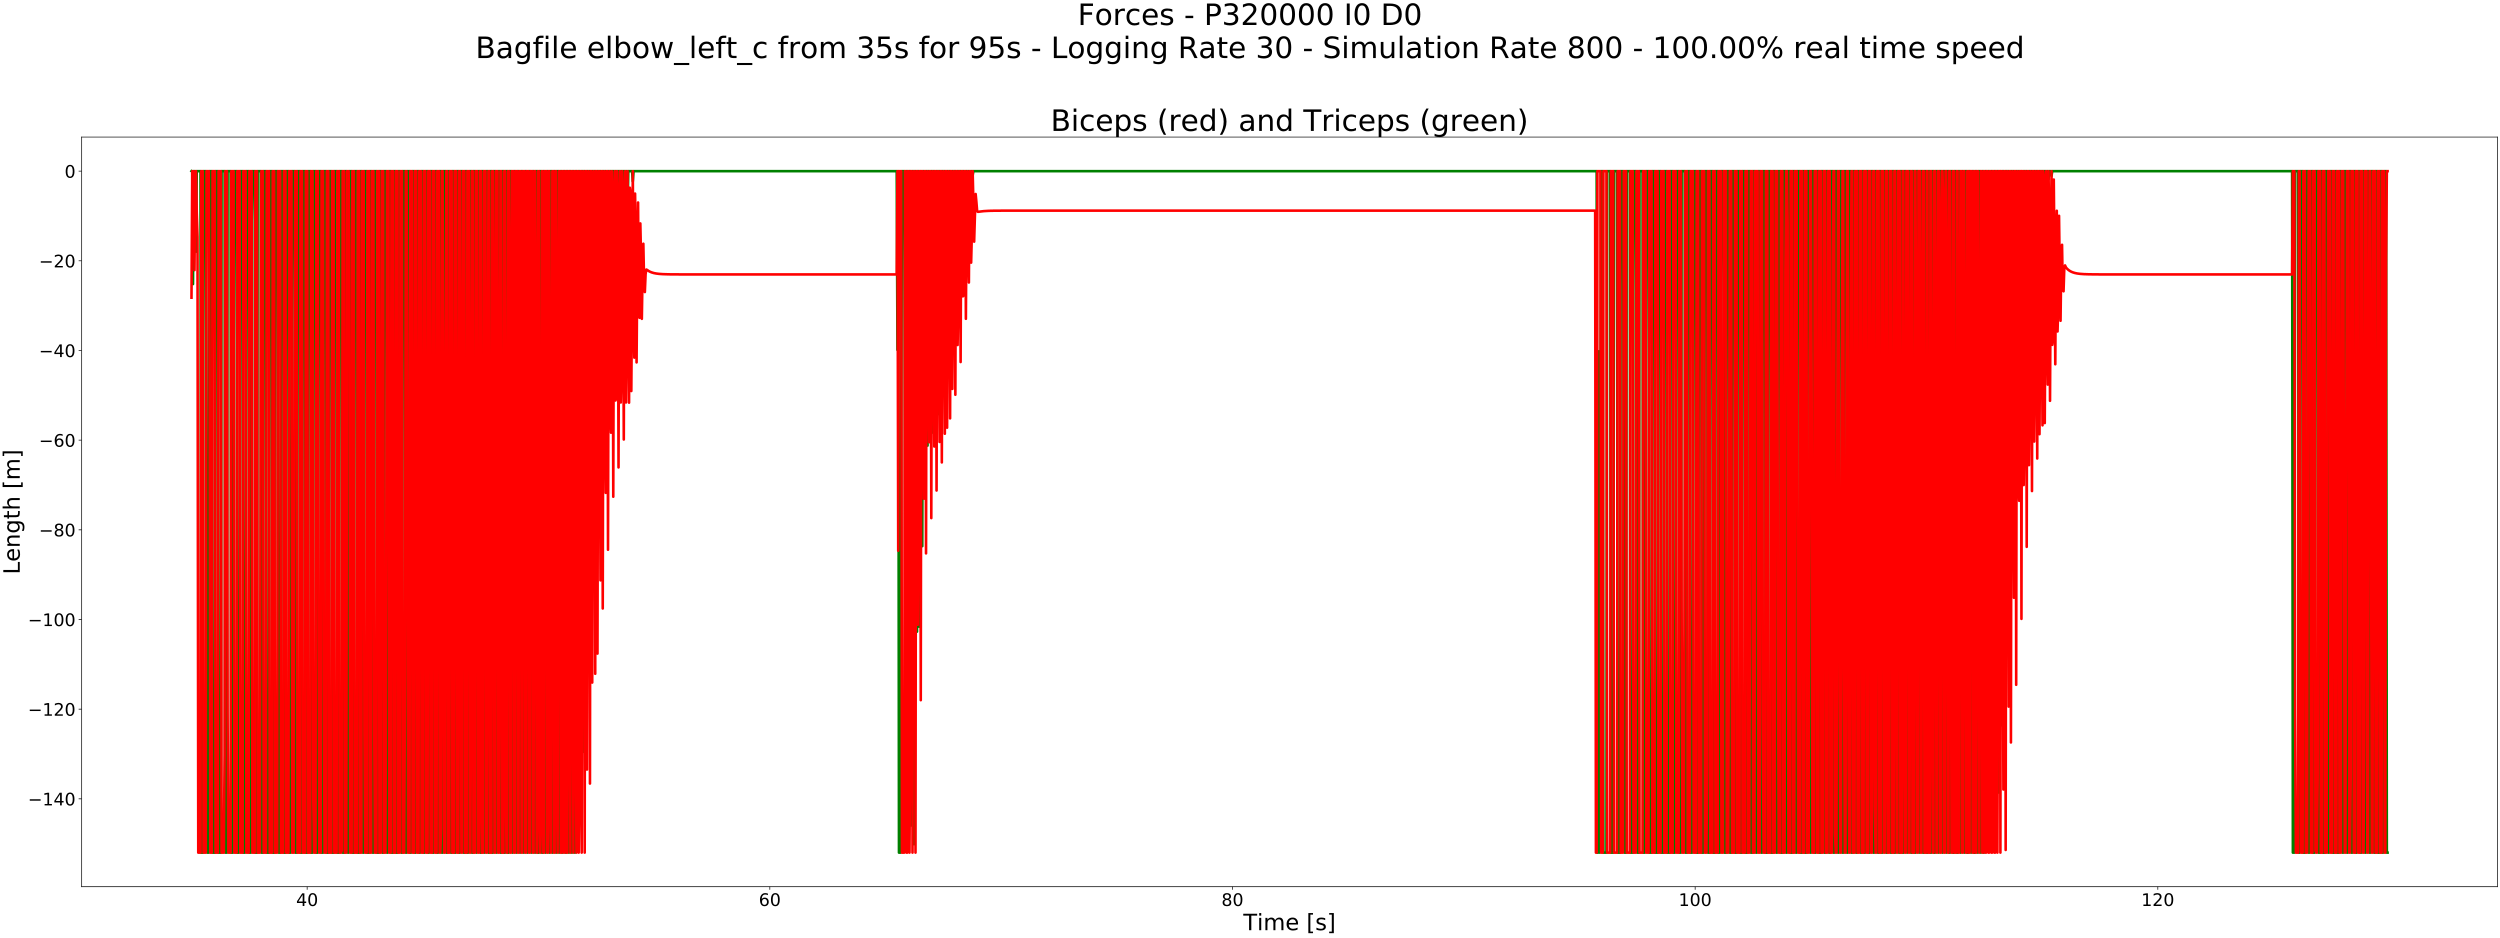 <?xml version="1.0" encoding="utf-8" standalone="no"?>
<!DOCTYPE svg PUBLIC "-//W3C//DTD SVG 1.1//EN"
  "http://www.w3.org/Graphics/SVG/1.1/DTD/svg11.dtd">
<!-- Created with matplotlib (https://matplotlib.org/) -->
<svg height="1080pt" version="1.1" viewBox="0 0 2880 1080" width="2880pt" xmlns="http://www.w3.org/2000/svg" xmlns:xlink="http://www.w3.org/1999/xlink">
 <defs>
  <style type="text/css">
*{stroke-linecap:butt;stroke-linejoin:round;}
  </style>
 </defs>
 <g id="figure_1">
  <g id="patch_1">
   <path d="M 0 1080 
L 2880 1080 
L 2880 0 
L 0 0 
z
" style="fill:#ffffff;"/>
  </g>
  <g id="axes_1">
   <g id="patch_2">
    <path d="M 94.098 1021.48 
L 2877 1021.48 
L 2877 157.903 
L 94.098 157.903 
z
" style="fill:#ffffff;"/>
   </g>
   <g id="matplotlib.axis_1">
    <g id="xtick_1">
     <g id="line2d_1">
      <defs>
       <path d="M 0 0 
L 0 3.5 
" id="m5c9251e1e3" style="stroke:#000000;stroke-width:0.8;"/>
      </defs>
      <g>
       <use style="stroke:#000000;stroke-width:0.8;" x="353.841" xlink:href="#m5c9251e1e3" y="1021.48"/>
      </g>
     </g>
     <g id="text_1">
      <!-- 40 -->
      <defs>
       <path d="M 37.797 64.312 
L 12.891 25.391 
L 37.797 25.391 
z
M 35.203 72.906 
L 47.609 72.906 
L 47.609 25.391 
L 58.016 25.391 
L 58.016 17.188 
L 47.609 17.188 
L 47.609 0 
L 37.797 0 
L 37.797 17.188 
L 4.891 17.188 
L 4.891 26.703 
z
" id="DejaVuSans-52"/>
       <path d="M 31.781 66.406 
Q 24.172 66.406 20.328 58.906 
Q 16.5 51.422 16.5 36.375 
Q 16.5 21.391 20.328 13.891 
Q 24.172 6.391 31.781 6.391 
Q 39.453 6.391 43.281 13.891 
Q 47.125 21.391 47.125 36.375 
Q 47.125 51.422 43.281 58.906 
Q 39.453 66.406 31.781 66.406 
z
M 31.781 74.219 
Q 44.047 74.219 50.516 64.516 
Q 56.984 54.828 56.984 36.375 
Q 56.984 17.969 50.516 8.266 
Q 44.047 -1.422 31.781 -1.422 
Q 19.531 -1.422 13.062 8.266 
Q 6.594 17.969 6.594 36.375 
Q 6.594 54.828 13.062 64.516 
Q 19.531 74.219 31.781 74.219 
z
" id="DejaVuSans-48"/>
      </defs>
      <g transform="translate(341.116 1043.677)scale(0.2 -0.2)">
       <use xlink:href="#DejaVuSans-52"/>
       <use x="63.623" xlink:href="#DejaVuSans-48"/>
      </g>
     </g>
    </g>
    <g id="xtick_2">
     <g id="line2d_2">
      <g>
       <use style="stroke:#000000;stroke-width:0.8;" x="886.832" xlink:href="#m5c9251e1e3" y="1021.48"/>
      </g>
     </g>
     <g id="text_2">
      <!-- 60 -->
      <defs>
       <path d="M 33.016 40.375 
Q 26.375 40.375 22.484 35.828 
Q 18.609 31.297 18.609 23.391 
Q 18.609 15.531 22.484 10.953 
Q 26.375 6.391 33.016 6.391 
Q 39.656 6.391 43.531 10.953 
Q 47.406 15.531 47.406 23.391 
Q 47.406 31.297 43.531 35.828 
Q 39.656 40.375 33.016 40.375 
z
M 52.594 71.297 
L 52.594 62.312 
Q 48.875 64.062 45.094 64.984 
Q 41.312 65.922 37.594 65.922 
Q 27.828 65.922 22.672 59.328 
Q 17.531 52.734 16.797 39.406 
Q 19.672 43.656 24.016 45.922 
Q 28.375 48.188 33.594 48.188 
Q 44.578 48.188 50.953 41.516 
Q 57.328 34.859 57.328 23.391 
Q 57.328 12.156 50.688 5.359 
Q 44.047 -1.422 33.016 -1.422 
Q 20.359 -1.422 13.672 8.266 
Q 6.984 17.969 6.984 36.375 
Q 6.984 53.656 15.188 63.938 
Q 23.391 74.219 37.203 74.219 
Q 40.922 74.219 44.703 73.484 
Q 48.484 72.75 52.594 71.297 
z
" id="DejaVuSans-54"/>
      </defs>
      <g transform="translate(874.107 1043.677)scale(0.2 -0.2)">
       <use xlink:href="#DejaVuSans-54"/>
       <use x="63.623" xlink:href="#DejaVuSans-48"/>
      </g>
     </g>
    </g>
    <g id="xtick_3">
     <g id="line2d_3">
      <g>
       <use style="stroke:#000000;stroke-width:0.8;" x="1419.823" xlink:href="#m5c9251e1e3" y="1021.48"/>
      </g>
     </g>
     <g id="text_3">
      <!-- 80 -->
      <defs>
       <path d="M 31.781 34.625 
Q 24.75 34.625 20.719 30.859 
Q 16.703 27.094 16.703 20.516 
Q 16.703 13.922 20.719 10.156 
Q 24.75 6.391 31.781 6.391 
Q 38.812 6.391 42.859 10.172 
Q 46.922 13.969 46.922 20.516 
Q 46.922 27.094 42.891 30.859 
Q 38.875 34.625 31.781 34.625 
z
M 21.922 38.812 
Q 15.578 40.375 12.031 44.719 
Q 8.5 49.078 8.5 55.328 
Q 8.5 64.062 14.719 69.141 
Q 20.953 74.219 31.781 74.219 
Q 42.672 74.219 48.875 69.141 
Q 55.078 64.062 55.078 55.328 
Q 55.078 49.078 51.531 44.719 
Q 48 40.375 41.703 38.812 
Q 48.828 37.156 52.797 32.312 
Q 56.781 27.484 56.781 20.516 
Q 56.781 9.906 50.312 4.234 
Q 43.844 -1.422 31.781 -1.422 
Q 19.734 -1.422 13.25 4.234 
Q 6.781 9.906 6.781 20.516 
Q 6.781 27.484 10.781 32.312 
Q 14.797 37.156 21.922 38.812 
z
M 18.312 54.391 
Q 18.312 48.734 21.844 45.562 
Q 25.391 42.391 31.781 42.391 
Q 38.141 42.391 41.719 45.562 
Q 45.312 48.734 45.312 54.391 
Q 45.312 60.062 41.719 63.234 
Q 38.141 66.406 31.781 66.406 
Q 25.391 66.406 21.844 63.234 
Q 18.312 60.062 18.312 54.391 
z
" id="DejaVuSans-56"/>
      </defs>
      <g transform="translate(1407.098 1043.677)scale(0.2 -0.2)">
       <use xlink:href="#DejaVuSans-56"/>
       <use x="63.623" xlink:href="#DejaVuSans-48"/>
      </g>
     </g>
    </g>
    <g id="xtick_4">
     <g id="line2d_4">
      <g>
       <use style="stroke:#000000;stroke-width:0.8;" x="1952.814" xlink:href="#m5c9251e1e3" y="1021.48"/>
      </g>
     </g>
     <g id="text_4">
      <!-- 100 -->
      <defs>
       <path d="M 12.406 8.297 
L 28.516 8.297 
L 28.516 63.922 
L 10.984 60.406 
L 10.984 69.391 
L 28.422 72.906 
L 38.281 72.906 
L 38.281 8.297 
L 54.391 8.297 
L 54.391 0 
L 12.406 0 
z
" id="DejaVuSans-49"/>
      </defs>
      <g transform="translate(1933.727 1043.677)scale(0.2 -0.2)">
       <use xlink:href="#DejaVuSans-49"/>
       <use x="63.623" xlink:href="#DejaVuSans-48"/>
       <use x="127.246" xlink:href="#DejaVuSans-48"/>
      </g>
     </g>
    </g>
    <g id="xtick_5">
     <g id="line2d_5">
      <g>
       <use style="stroke:#000000;stroke-width:0.8;" x="2485.806" xlink:href="#m5c9251e1e3" y="1021.48"/>
      </g>
     </g>
     <g id="text_5">
      <!-- 120 -->
      <defs>
       <path d="M 19.188 8.297 
L 53.609 8.297 
L 53.609 0 
L 7.328 0 
L 7.328 8.297 
Q 12.938 14.109 22.625 23.891 
Q 32.328 33.688 34.812 36.531 
Q 39.547 41.844 41.422 45.531 
Q 43.312 49.219 43.312 52.781 
Q 43.312 58.594 39.234 62.25 
Q 35.156 65.922 28.609 65.922 
Q 23.969 65.922 18.812 64.312 
Q 13.672 62.703 7.812 59.422 
L 7.812 69.391 
Q 13.766 71.781 18.938 73 
Q 24.125 74.219 28.422 74.219 
Q 39.75 74.219 46.484 68.547 
Q 53.219 62.891 53.219 53.422 
Q 53.219 48.922 51.531 44.891 
Q 49.859 40.875 45.406 35.406 
Q 44.188 33.984 37.641 27.219 
Q 31.109 20.453 19.188 8.297 
z
" id="DejaVuSans-50"/>
      </defs>
      <g transform="translate(2466.718 1043.677)scale(0.2 -0.2)">
       <use xlink:href="#DejaVuSans-49"/>
       <use x="63.623" xlink:href="#DejaVuSans-50"/>
       <use x="127.246" xlink:href="#DejaVuSans-48"/>
      </g>
     </g>
    </g>
    <g id="text_6">
     <!-- Time [s] -->
     <defs>
      <path d="M -0.297 72.906 
L 61.375 72.906 
L 61.375 64.594 
L 35.5 64.594 
L 35.5 0 
L 25.594 0 
L 25.594 64.594 
L -0.297 64.594 
z
" id="DejaVuSans-84"/>
      <path d="M 9.422 54.688 
L 18.406 54.688 
L 18.406 0 
L 9.422 0 
z
M 9.422 75.984 
L 18.406 75.984 
L 18.406 64.594 
L 9.422 64.594 
z
" id="DejaVuSans-105"/>
      <path d="M 52 44.188 
Q 55.375 50.25 60.062 53.125 
Q 64.75 56 71.094 56 
Q 79.641 56 84.281 50.016 
Q 88.922 44.047 88.922 33.016 
L 88.922 0 
L 79.891 0 
L 79.891 32.719 
Q 79.891 40.578 77.094 44.375 
Q 74.312 48.188 68.609 48.188 
Q 61.625 48.188 57.562 43.547 
Q 53.516 38.922 53.516 30.906 
L 53.516 0 
L 44.484 0 
L 44.484 32.719 
Q 44.484 40.625 41.703 44.406 
Q 38.922 48.188 33.109 48.188 
Q 26.219 48.188 22.156 43.531 
Q 18.109 38.875 18.109 30.906 
L 18.109 0 
L 9.078 0 
L 9.078 54.688 
L 18.109 54.688 
L 18.109 46.188 
Q 21.188 51.219 25.484 53.609 
Q 29.781 56 35.688 56 
Q 41.656 56 45.828 52.969 
Q 50 49.953 52 44.188 
z
" id="DejaVuSans-109"/>
      <path d="M 56.203 29.594 
L 56.203 25.203 
L 14.891 25.203 
Q 15.484 15.922 20.484 11.062 
Q 25.484 6.203 34.422 6.203 
Q 39.594 6.203 44.453 7.469 
Q 49.312 8.734 54.109 11.281 
L 54.109 2.781 
Q 49.266 0.734 44.188 -0.344 
Q 39.109 -1.422 33.891 -1.422 
Q 20.797 -1.422 13.156 6.188 
Q 5.516 13.812 5.516 26.812 
Q 5.516 40.234 12.766 48.109 
Q 20.016 56 32.328 56 
Q 43.359 56 49.781 48.891 
Q 56.203 41.797 56.203 29.594 
z
M 47.219 32.234 
Q 47.125 39.594 43.094 43.984 
Q 39.062 48.391 32.422 48.391 
Q 24.906 48.391 20.391 44.141 
Q 15.875 39.891 15.188 32.172 
z
" id="DejaVuSans-101"/>
      <path id="DejaVuSans-32"/>
      <path d="M 8.594 75.984 
L 29.297 75.984 
L 29.297 69 
L 17.578 69 
L 17.578 -6.203 
L 29.297 -6.203 
L 29.297 -13.188 
L 8.594 -13.188 
z
" id="DejaVuSans-91"/>
      <path d="M 44.281 53.078 
L 44.281 44.578 
Q 40.484 46.531 36.375 47.5 
Q 32.281 48.484 27.875 48.484 
Q 21.188 48.484 17.844 46.438 
Q 14.5 44.391 14.5 40.281 
Q 14.5 37.156 16.891 35.375 
Q 19.281 33.594 26.516 31.984 
L 29.594 31.297 
Q 39.156 29.25 43.188 25.516 
Q 47.219 21.781 47.219 15.094 
Q 47.219 7.469 41.188 3.016 
Q 35.156 -1.422 24.609 -1.422 
Q 20.219 -1.422 15.453 -0.562 
Q 10.688 0.297 5.422 2 
L 5.422 11.281 
Q 10.406 8.688 15.234 7.391 
Q 20.062 6.109 24.812 6.109 
Q 31.156 6.109 34.562 8.281 
Q 37.984 10.453 37.984 14.406 
Q 37.984 18.062 35.516 20.016 
Q 33.062 21.969 24.703 23.781 
L 21.578 24.516 
Q 13.234 26.266 9.516 29.906 
Q 5.812 33.547 5.812 39.891 
Q 5.812 47.609 11.281 51.797 
Q 16.75 56 26.812 56 
Q 31.781 56 36.172 55.266 
Q 40.578 54.547 44.281 53.078 
z
" id="DejaVuSans-115"/>
      <path d="M 30.422 75.984 
L 30.422 -13.188 
L 9.719 -13.188 
L 9.719 -6.203 
L 21.391 -6.203 
L 21.391 69 
L 9.719 69 
L 9.719 75.984 
z
" id="DejaVuSans-93"/>
     </defs>
     <g transform="translate(1432.293 1071.593)scale(0.26 -0.26)">
      <use xlink:href="#DejaVuSans-84"/>
      <use x="61.037" xlink:href="#DejaVuSans-105"/>
      <use x="88.82" xlink:href="#DejaVuSans-109"/>
      <use x="186.232" xlink:href="#DejaVuSans-101"/>
      <use x="247.756" xlink:href="#DejaVuSans-32"/>
      <use x="279.543" xlink:href="#DejaVuSans-91"/>
      <use x="318.557" xlink:href="#DejaVuSans-115"/>
      <use x="370.656" xlink:href="#DejaVuSans-93"/>
     </g>
    </g>
   </g>
   <g id="matplotlib.axis_2">
    <g id="ytick_1">
     <g id="line2d_6">
      <defs>
       <path d="M 0 0 
L -3.5 0 
" id="mb7e58496f6" style="stroke:#000000;stroke-width:0.8;"/>
      </defs>
      <g>
       <use style="stroke:#000000;stroke-width:0.8;" x="94.098" xlink:href="#mb7e58496f6" y="920.248"/>
      </g>
     </g>
     <g id="text_7">
      <!-- −140 -->
      <defs>
       <path d="M 10.594 35.5 
L 73.188 35.5 
L 73.188 27.203 
L 10.594 27.203 
z
" id="DejaVuSans-8722"/>
      </defs>
      <g transform="translate(32.163 927.846)scale(0.2 -0.2)">
       <use xlink:href="#DejaVuSans-8722"/>
       <use x="83.789" xlink:href="#DejaVuSans-49"/>
       <use x="147.412" xlink:href="#DejaVuSans-52"/>
       <use x="211.035" xlink:href="#DejaVuSans-48"/>
      </g>
     </g>
    </g>
    <g id="ytick_2">
     <g id="line2d_7">
      <g>
       <use style="stroke:#000000;stroke-width:0.8;" x="94.098" xlink:href="#mb7e58496f6" y="816.949"/>
      </g>
     </g>
     <g id="text_8">
      <!-- −120 -->
      <g transform="translate(32.163 824.547)scale(0.2 -0.2)">
       <use xlink:href="#DejaVuSans-8722"/>
       <use x="83.789" xlink:href="#DejaVuSans-49"/>
       <use x="147.412" xlink:href="#DejaVuSans-50"/>
       <use x="211.035" xlink:href="#DejaVuSans-48"/>
      </g>
     </g>
    </g>
    <g id="ytick_3">
     <g id="line2d_8">
      <g>
       <use style="stroke:#000000;stroke-width:0.8;" x="94.098" xlink:href="#mb7e58496f6" y="713.65"/>
      </g>
     </g>
     <g id="text_9">
      <!-- −100 -->
      <g transform="translate(32.163 721.249)scale(0.2 -0.2)">
       <use xlink:href="#DejaVuSans-8722"/>
       <use x="83.789" xlink:href="#DejaVuSans-49"/>
       <use x="147.412" xlink:href="#DejaVuSans-48"/>
       <use x="211.035" xlink:href="#DejaVuSans-48"/>
      </g>
     </g>
    </g>
    <g id="ytick_4">
     <g id="line2d_9">
      <g>
       <use style="stroke:#000000;stroke-width:0.8;" x="94.098" xlink:href="#mb7e58496f6" y="610.352"/>
      </g>
     </g>
     <g id="text_10">
      <!-- −80 -->
      <g transform="translate(44.888 617.95)scale(0.2 -0.2)">
       <use xlink:href="#DejaVuSans-8722"/>
       <use x="83.789" xlink:href="#DejaVuSans-56"/>
       <use x="147.412" xlink:href="#DejaVuSans-48"/>
      </g>
     </g>
    </g>
    <g id="ytick_5">
     <g id="line2d_10">
      <g>
       <use style="stroke:#000000;stroke-width:0.8;" x="94.098" xlink:href="#mb7e58496f6" y="507.053"/>
      </g>
     </g>
     <g id="text_11">
      <!-- −60 -->
      <g transform="translate(44.888 514.651)scale(0.2 -0.2)">
       <use xlink:href="#DejaVuSans-8722"/>
       <use x="83.789" xlink:href="#DejaVuSans-54"/>
       <use x="147.412" xlink:href="#DejaVuSans-48"/>
      </g>
     </g>
    </g>
    <g id="ytick_6">
     <g id="line2d_11">
      <g>
       <use style="stroke:#000000;stroke-width:0.8;" x="94.098" xlink:href="#mb7e58496f6" y="403.754"/>
      </g>
     </g>
     <g id="text_12">
      <!-- −40 -->
      <g transform="translate(44.888 411.353)scale(0.2 -0.2)">
       <use xlink:href="#DejaVuSans-8722"/>
       <use x="83.789" xlink:href="#DejaVuSans-52"/>
       <use x="147.412" xlink:href="#DejaVuSans-48"/>
      </g>
     </g>
    </g>
    <g id="ytick_7">
     <g id="line2d_12">
      <g>
       <use style="stroke:#000000;stroke-width:0.8;" x="94.098" xlink:href="#mb7e58496f6" y="300.455"/>
      </g>
     </g>
     <g id="text_13">
      <!-- −20 -->
      <g transform="translate(44.888 308.054)scale(0.2 -0.2)">
       <use xlink:href="#DejaVuSans-8722"/>
       <use x="83.789" xlink:href="#DejaVuSans-50"/>
       <use x="147.412" xlink:href="#DejaVuSans-48"/>
      </g>
     </g>
    </g>
    <g id="ytick_8">
     <g id="line2d_13">
      <g>
       <use style="stroke:#000000;stroke-width:0.8;" x="94.098" xlink:href="#mb7e58496f6" y="197.157"/>
      </g>
     </g>
     <g id="text_14">
      <!-- 0 -->
      <g transform="translate(74.373 204.755)scale(0.2 -0.2)">
       <use xlink:href="#DejaVuSans-48"/>
      </g>
     </g>
    </g>
    <g id="text_15">
     <!-- Length [m] -->
     <defs>
      <path d="M 9.812 72.906 
L 19.672 72.906 
L 19.672 8.297 
L 55.172 8.297 
L 55.172 0 
L 9.812 0 
z
" id="DejaVuSans-76"/>
      <path d="M 54.891 33.016 
L 54.891 0 
L 45.906 0 
L 45.906 32.719 
Q 45.906 40.484 42.875 44.328 
Q 39.844 48.188 33.797 48.188 
Q 26.516 48.188 22.312 43.547 
Q 18.109 38.922 18.109 30.906 
L 18.109 0 
L 9.078 0 
L 9.078 54.688 
L 18.109 54.688 
L 18.109 46.188 
Q 21.344 51.125 25.703 53.562 
Q 30.078 56 35.797 56 
Q 45.219 56 50.047 50.172 
Q 54.891 44.344 54.891 33.016 
z
" id="DejaVuSans-110"/>
      <path d="M 45.406 27.984 
Q 45.406 37.75 41.375 43.109 
Q 37.359 48.484 30.078 48.484 
Q 22.859 48.484 18.828 43.109 
Q 14.797 37.75 14.797 27.984 
Q 14.797 18.266 18.828 12.891 
Q 22.859 7.516 30.078 7.516 
Q 37.359 7.516 41.375 12.891 
Q 45.406 18.266 45.406 27.984 
z
M 54.391 6.781 
Q 54.391 -7.172 48.188 -13.984 
Q 42 -20.797 29.203 -20.797 
Q 24.469 -20.797 20.266 -20.094 
Q 16.062 -19.391 12.109 -17.922 
L 12.109 -9.188 
Q 16.062 -11.328 19.922 -12.344 
Q 23.781 -13.375 27.781 -13.375 
Q 36.625 -13.375 41.016 -8.766 
Q 45.406 -4.156 45.406 5.172 
L 45.406 9.625 
Q 42.625 4.781 38.281 2.391 
Q 33.938 0 27.875 0 
Q 17.828 0 11.672 7.656 
Q 5.516 15.328 5.516 27.984 
Q 5.516 40.672 11.672 48.328 
Q 17.828 56 27.875 56 
Q 33.938 56 38.281 53.609 
Q 42.625 51.219 45.406 46.391 
L 45.406 54.688 
L 54.391 54.688 
z
" id="DejaVuSans-103"/>
      <path d="M 18.312 70.219 
L 18.312 54.688 
L 36.812 54.688 
L 36.812 47.703 
L 18.312 47.703 
L 18.312 18.016 
Q 18.312 11.328 20.141 9.422 
Q 21.969 7.516 27.594 7.516 
L 36.812 7.516 
L 36.812 0 
L 27.594 0 
Q 17.188 0 13.234 3.875 
Q 9.281 7.766 9.281 18.016 
L 9.281 47.703 
L 2.688 47.703 
L 2.688 54.688 
L 9.281 54.688 
L 9.281 70.219 
z
" id="DejaVuSans-116"/>
      <path d="M 54.891 33.016 
L 54.891 0 
L 45.906 0 
L 45.906 32.719 
Q 45.906 40.484 42.875 44.328 
Q 39.844 48.188 33.797 48.188 
Q 26.516 48.188 22.312 43.547 
Q 18.109 38.922 18.109 30.906 
L 18.109 0 
L 9.078 0 
L 9.078 75.984 
L 18.109 75.984 
L 18.109 46.188 
Q 21.344 51.125 25.703 53.562 
Q 30.078 56 35.797 56 
Q 45.219 56 50.047 50.172 
Q 54.891 44.344 54.891 33.016 
z
" id="DejaVuSans-104"/>
     </defs>
     <g transform="translate(22.756 661.698)rotate(-90)scale(0.26 -0.26)">
      <use xlink:href="#DejaVuSans-76"/>
      <use x="55.697" xlink:href="#DejaVuSans-101"/>
      <use x="117.221" xlink:href="#DejaVuSans-110"/>
      <use x="180.6" xlink:href="#DejaVuSans-103"/>
      <use x="244.076" xlink:href="#DejaVuSans-116"/>
      <use x="283.285" xlink:href="#DejaVuSans-104"/>
      <use x="346.664" xlink:href="#DejaVuSans-32"/>
      <use x="378.451" xlink:href="#DejaVuSans-91"/>
      <use x="417.465" xlink:href="#DejaVuSans-109"/>
      <use x="514.877" xlink:href="#DejaVuSans-93"/>
     </g>
    </g>
   </g>
   <g id="line2d_14">
    <path clip-path="url(#p45e1e2b4a1)" d="M 220.593 197.157 
L 221.46 197.845 
L 222.329 327.261 
L 223.192 197.157 
L 224.06 197.157 
L 224.925 233.474 
L 225.79 290.03 
L 226.657 197.157 
L 230.987 197.157 
L 231.852 982.227 
L 233.585 982.227 
L 234.452 197.157 
L 237.051 197.157 
L 237.918 475.512 
L 238.786 982.227 
L 240.513 982.227 
L 241.382 197.157 
L 243.981 197.157 
L 244.846 982.227 
L 247.444 982.227 
L 248.308 197.157 
L 250.908 197.157 
L 251.776 982.227 
L 254.372 982.227 
L 255.238 197.157 
L 258.703 197.157 
L 259.567 982.227 
L 261.301 982.227 
L 262.167 197.157 
L 265.633 197.157 
L 266.497 982.227 
L 268.229 982.227 
L 269.097 425.723 
L 269.962 197.157 
L 272.56 197.157 
L 273.426 982.227 
L 275.159 982.227 
L 276.024 755.143 
L 276.891 197.157 
L 279.49 197.157 
L 280.356 982.227 
L 282.088 982.227 
L 282.953 688.458 
L 283.822 197.157 
L 286.421 197.157 
L 287.286 982.227 
L 289.017 982.227 
L 289.884 258.284 
L 290.748 197.157 
L 293.347 197.157 
L 294.213 982.227 
L 295.945 982.227 
L 296.81 197.157 
L 300.276 197.157 
L 301.142 982.227 
L 302.875 982.227 
L 303.742 197.157 
L 306.34 197.157 
L 307.206 982.227 
L 309.807 982.227 
L 310.669 197.157 
L 313.267 197.157 
L 314.137 982.227 
L 315.866 982.227 
L 316.734 197.157 
L 319.332 197.157 
L 320.204 645.162 
L 321.065 982.227 
L 322.794 982.227 
L 323.661 197.157 
L 326.261 197.157 
L 327.127 982.227 
L 328.857 982.227 
L 329.724 197.157 
L 332.322 197.157 
L 333.189 982.227 
L 334.92 982.227 
L 335.787 445.455 
L 336.655 197.157 
L 339.252 197.157 
L 340.119 982.227 
L 341.848 982.227 
L 342.716 197.157 
L 345.314 197.157 
L 346.181 982.227 
L 347.912 982.227 
L 348.78 197.157 
L 351.377 197.157 
L 352.241 982.227 
L 353.978 982.227 
L 354.843 197.157 
L 357.439 197.157 
L 358.307 982.227 
L 360.037 982.227 
L 360.906 197.157 
L 363.502 197.157 
L 364.369 982.227 
L 366.1 982.227 
L 366.967 197.157 
L 369.567 197.157 
L 370.432 982.227 
L 372.163 982.227 
L 373.029 197.157 
L 375.628 197.157 
L 376.494 982.227 
L 378.226 982.227 
L 379.093 197.157 
L 381.691 197.157 
L 382.556 982.227 
L 384.291 982.227 
L 385.156 197.157 
L 387.754 197.157 
L 388.62 982.227 
L 390.353 982.227 
L 391.219 197.157 
L 393.816 197.157 
L 394.682 982.227 
L 396.416 982.227 
L 397.28 197.157 
L 399.015 197.157 
L 399.879 422.041 
L 400.745 982.227 
L 401.611 982.227 
L 402.479 197.157 
L 405.076 197.157 
L 405.941 982.227 
L 407.674 982.227 
L 408.541 197.157 
L 411.139 197.157 
L 412.005 982.227 
L 413.737 982.227 
L 414.601 197.157 
L 416.336 197.157 
L 417.208 676.645 
L 418.066 982.227 
L 418.934 982.227 
L 419.799 197.157 
L 422.399 197.157 
L 423.264 982.227 
L 424.998 982.227 
L 425.864 197.157 
L 427.596 197.157 
L 428.459 533.977 
L 429.326 982.227 
L 430.192 982.227 
L 431.062 197.157 
L 433.66 197.157 
L 434.525 982.227 
L 436.257 982.227 
L 437.123 197.157 
L 438.854 197.157 
L 439.719 957.75 
L 440.588 982.227 
L 441.452 982.227 
L 442.318 197.157 
L 444.916 197.157 
L 445.783 982.227 
L 446.648 982.227 
L 447.514 203.486 
L 448.38 197.157 
L 450.114 197.157 
L 450.979 982.227 
L 452.716 982.227 
L 453.577 197.157 
L 455.31 197.157 
L 456.175 982.227 
L 457.908 982.227 
L 458.773 197.157 
L 460.507 197.157 
L 461.375 306.904 
L 462.238 982.227 
L 463.104 982.227 
L 463.97 197.157 
L 466.569 197.157 
L 467.435 982.227 
L 468.304 982.227 
L 469.168 197.157 
L 471.766 197.157 
L 472.633 982.227 
L 473.5 982.227 
L 474.365 466.018 
L 475.232 197.157 
L 476.964 197.157 
L 477.829 982.227 
L 478.697 982.227 
L 479.56 729.079 
L 480.427 197.157 
L 482.159 197.157 
L 483.027 982.227 
L 483.89 982.227 
L 484.758 864.448 
L 485.624 197.157 
L 487.357 197.157 
L 488.222 982.227 
L 489.088 982.227 
L 489.954 884.882 
L 490.819 197.157 
L 492.552 197.157 
L 493.421 982.227 
L 494.285 982.227 
L 495.153 795.612 
L 496.017 197.157 
L 497.748 197.157 
L 498.615 982.227 
L 499.483 982.227 
L 501.213 197.157 
L 502.945 197.157 
L 503.812 982.227 
L 504.685 982.227 
L 505.544 270.385 
L 506.41 197.157 
L 508.143 197.157 
L 509.008 982.227 
L 509.876 982.227 
L 510.746 197.157 
L 513.339 197.157 
L 514.209 982.227 
L 515.072 982.227 
L 515.937 197.157 
L 517.67 197.157 
L 518.537 652.099 
L 519.401 982.227 
L 520.268 982.227 
L 521.136 197.157 
L 522.867 197.157 
L 523.732 982.227 
L 524.599 982.227 
L 525.464 718.751 
L 526.332 197.157 
L 528.064 197.157 
L 528.931 982.227 
L 529.795 982.227 
L 530.664 197.157 
L 532.394 197.157 
L 533.26 306.371 
L 534.127 982.227 
L 534.993 982.227 
L 535.859 197.157 
L 537.592 197.157 
L 538.459 982.227 
L 539.321 982.227 
L 540.189 549.929 
L 541.056 197.157 
L 542.787 197.157 
L 543.652 982.227 
L 544.518 982.227 
L 545.387 197.157 
L 547.122 197.157 
L 547.986 943.696 
L 548.852 982.227 
L 549.716 796.371 
L 550.581 197.157 
L 552.315 197.157 
L 553.179 982.227 
L 554.047 982.227 
L 554.912 197.157 
L 556.644 197.157 
L 557.511 981.794 
L 558.379 982.227 
L 559.243 635.195 
L 560.108 197.157 
L 561.841 197.157 
L 562.707 982.227 
L 563.573 982.227 
L 564.439 197.157 
L 566.172 197.157 
L 567.037 982.227 
L 567.903 982.227 
L 568.77 197.157 
L 570.502 197.157 
L 572.234 982.227 
L 573.102 829.436 
L 573.966 197.157 
L 575.699 197.157 
L 576.565 982.227 
L 577.432 982.227 
L 578.297 197.157 
L 580.03 197.157 
L 580.895 982.227 
L 581.762 982.227 
L 582.628 197.157 
L 584.361 197.157 
L 585.226 982.227 
L 586.093 982.227 
L 586.96 197.157 
L 588.691 197.157 
L 589.557 776.427 
L 590.422 982.227 
L 591.289 430.303 
L 592.155 197.157 
L 593.023 197.157 
L 593.888 493.242 
L 594.752 982.227 
L 595.619 653.333 
L 596.485 197.157 
L 597.351 197.157 
L 598.219 320.437 
L 599.085 982.227 
L 599.95 753.937 
L 600.816 197.157 
L 601.683 197.157 
L 602.549 266.733 
L 603.414 982.227 
L 604.28 744.847 
L 605.148 197.157 
L 606.013 197.157 
L 606.879 333.147 
L 607.746 982.227 
L 608.61 628.955 
L 609.478 197.157 
L 610.345 197.157 
L 611.211 512.694 
L 612.077 982.227 
L 612.943 393.972 
L 613.808 197.157 
L 614.673 197.157 
L 615.541 793.218 
L 616.406 982.227 
L 617.275 197.157 
L 619.004 197.157 
L 619.87 982.227 
L 620.739 982.227 
L 621.602 197.157 
L 623.336 197.157 
L 624.202 982.227 
L 625.068 982.227 
L 625.935 197.157 
L 626.802 197.157 
L 627.667 219.767 
L 628.531 982.227 
L 629.397 418.813 
L 630.264 197.157 
L 631.131 197.157 
L 631.999 953.055 
L 632.863 982.227 
L 633.73 197.157 
L 635.46 197.157 
L 636.33 982.227 
L 637.193 652.639 
L 638.059 197.157 
L 638.932 197.157 
L 639.791 837.54 
L 640.658 982.227 
L 641.524 197.157 
L 643.255 197.157 
L 644.123 982.227 
L 644.988 324.854 
L 645.854 197.157 
L 646.724 197.157 
L 647.587 982.227 
L 648.453 830.006 
L 649.318 197.157 
L 650.187 197.157 
L 651.051 778.219 
L 651.918 982.227 
L 652.783 197.157 
L 653.649 197.157 
L 654.517 500.743 
L 655.381 982.227 
L 656.247 197.157 
L 657.114 197.157 
L 657.983 377.507 
L 658.845 982.227 
L 659.713 197.157 
L 660.579 197.157 
L 661.446 423.667 
L 662.31 982.227 
L 663.178 197.157 
L 664.041 197.157 
L 664.909 604.001 
L 665.774 794.304 
L 666.64 197.157 
L 667.507 197.157 
L 668.373 814.996 
L 669.239 455.509 
L 670.104 197.157 
L 670.97 197.157 
L 671.837 866.08 
L 672.708 197.157 
L 673.57 197.157 
L 674.436 493.495 
L 675.301 610.919 
L 676.169 197.157 
L 677.034 197.157 
L 677.9 710.435 
L 678.768 197.157 
L 679.635 197.157 
L 680.501 407.872 
L 681.367 503.98 
L 682.234 197.157 
L 683.096 197.157 
L 683.964 591.117 
L 684.829 197.157 
L 685.701 197.157 
L 686.566 404.097 
L 687.427 384.715 
L 688.294 197.157 
L 689.16 197.157 
L 690.026 514.14 
L 690.891 197.157 
L 691.757 197.157 
L 692.625 389.617 
L 694.359 197.157 
L 695.222 197.157 
L 696.088 429.186 
L 696.957 197.157 
L 697.821 197.157 
L 698.687 354.719 
L 699.552 214.703 
L 700.421 197.157 
L 701.285 197.157 
L 702.152 351.082 
L 703.018 197.157 
L 703.887 197.157 
L 704.75 312.832 
L 705.615 197.157 
L 707.347 197.157 
L 708.214 297.496 
L 709.08 197.157 
L 709.946 197.157 
L 710.815 284.195 
L 711.679 197.157 
L 713.409 197.157 
L 714.277 260.375 
L 715.143 197.157 
L 716.01 197.157 
L 716.877 267.338 
L 717.743 197.157 
L 719.473 197.157 
L 720.34 220.662 
L 721.206 197.157 
L 722.072 197.157 
L 722.94 243.584 
L 723.804 197.157 
L 728.134 197.157 
L 729.001 208.839 
L 729.869 197.157 
L 1033.005 197.157 
L 1033.872 403.008 
L 1034.739 197.157 
L 1035.605 982.227 
L 1037.337 982.227 
L 1038.201 482.36 
L 1039.068 197.157 
L 1041.666 197.157 
L 1042.531 500.921 
L 1043.399 905.55 
L 1044.267 197.157 
L 1045.131 197.157 
L 1045.997 894.068 
L 1046.863 833.109 
L 1047.73 197.157 
L 1048.595 197.157 
L 1049.461 951.072 
L 1050.331 539.831 
L 1051.194 197.157 
L 1052.061 197.157 
L 1052.927 972.585 
L 1053.791 197.157 
L 1054.657 197.157 
L 1056.391 727.651 
L 1057.26 197.157 
L 1058.122 197.157 
L 1058.989 722.066 
L 1059.856 289.969 
L 1060.722 197.157 
L 1061.588 247.62 
L 1062.453 629.174 
L 1063.321 197.157 
L 1064.188 197.157 
L 1065.054 516.595 
L 1065.919 310.908 
L 1066.783 197.157 
L 1067.649 197.157 
L 1068.516 513.355 
L 1069.382 197.157 
L 1070.249 197.157 
L 1071.119 448.426 
L 1071.981 296.67 
L 1072.846 197.157 
L 1073.714 197.157 
L 1074.578 498.391 
L 1075.447 197.157 
L 1076.313 197.157 
L 1077.177 413.362 
L 1078.912 197.157 
L 1079.774 197.157 
L 1080.644 477.102 
L 1081.508 197.157 
L 1082.375 197.157 
L 1083.24 377.299 
L 1084.106 318.785 
L 1084.973 197.157 
L 1085.839 197.157 
L 1086.707 454.338 
L 1087.57 197.157 
L 1088.438 197.157 
L 1089.303 336.011 
L 1090.171 323.408 
L 1091.037 197.157 
L 1091.901 197.157 
L 1092.768 422.367 
L 1093.633 197.157 
L 1094.5 197.157 
L 1095.368 291.474 
L 1096.231 323.293 
L 1097.1 197.157 
L 1097.963 197.157 
L 1098.829 382.83 
L 1099.697 197.157 
L 1100.562 197.157 
L 1101.428 246.116 
L 1102.294 314.816 
L 1103.163 197.157 
L 1104.028 197.157 
L 1104.895 334.002 
L 1105.758 197.157 
L 1106.628 197.157 
L 1107.491 200.643 
L 1108.358 294.853 
L 1109.225 197.157 
L 1110.09 197.157 
L 1110.955 275.921 
L 1111.821 199.498 
L 1112.689 197.157 
L 1113.554 197.157 
L 1114.419 260.334 
L 1115.285 197.157 
L 1116.152 197.157 
L 1117.019 210.62 
L 1118.75 197.157 
L 1119.617 197.157 
L 1120.483 202.246 
L 1121.348 197.157 
L 1839.354 197.157 
L 1840.222 982.227 
L 1841.088 982.227 
L 1841.952 404.705 
L 1842.819 982.227 
L 1843.685 515.112 
L 1844.551 197.157 
L 1846.285 197.157 
L 1847.148 982.227 
L 1850.614 982.227 
L 1851.479 197.157 
L 1854.944 197.157 
L 1855.811 982.227 
L 1858.41 982.227 
L 1859.275 197.157 
L 1862.739 197.157 
L 1863.605 982.227 
L 1866.203 982.227 
L 1867.071 197.157 
L 1869.667 197.157 
L 1870.534 508.351 
L 1871.401 982.227 
L 1873.133 982.227 
L 1874 197.157 
L 1877.463 197.157 
L 1878.331 982.227 
L 1880.928 982.227 
L 1881.795 197.157 
L 1884.394 197.157 
L 1885.258 388.19 
L 1886.125 982.227 
L 1887.857 982.227 
L 1888.723 197.157 
L 1892.186 197.157 
L 1893.052 982.227 
L 1894.785 982.227 
L 1895.651 489.612 
L 1896.52 197.157 
L 1899.117 197.157 
L 1899.982 982.227 
L 1902.583 982.227 
L 1903.447 197.157 
L 1906.047 197.157 
L 1906.912 982.227 
L 1909.51 982.227 
L 1910.377 197.157 
L 1912.974 197.157 
L 1913.839 982.227 
L 1916.442 982.227 
L 1917.304 197.157 
L 1919.903 197.157 
L 1920.769 982.227 
L 1923.368 982.227 
L 1924.235 197.157 
L 1926.832 197.157 
L 1927.697 982.227 
L 1929.432 982.227 
L 1930.296 791.342 
L 1931.163 197.157 
L 1933.761 197.157 
L 1934.628 982.227 
L 1936.359 982.227 
L 1937.227 197.157 
L 1940.691 197.157 
L 1941.556 982.227 
L 1943.287 982.227 
L 1944.157 197.157 
L 1946.753 197.157 
L 1947.619 982.227 
L 1949.351 982.227 
L 1950.218 819.348 
L 1951.083 197.157 
L 1953.683 197.157 
L 1954.548 982.227 
L 1956.28 982.227 
L 1957.147 197.157 
L 1959.742 197.157 
L 1960.612 982.227 
L 1962.343 982.227 
L 1963.209 656.469 
L 1964.076 197.157 
L 1966.671 197.157 
L 1967.539 982.227 
L 1969.272 982.227 
L 1970.139 197.157 
L 1972.736 197.157 
L 1973.602 982.227 
L 1975.334 982.227 
L 1976.199 197.157 
L 1978.799 197.157 
L 1979.664 982.227 
L 1981.395 982.227 
L 1982.266 347.117 
L 1983.131 197.157 
L 1984.862 197.157 
L 1985.726 320.09 
L 1986.593 982.227 
L 1988.325 982.227 
L 1989.192 197.157 
L 1991.792 197.157 
L 1992.656 982.227 
L 1994.387 982.227 
L 1995.255 197.157 
L 1997.853 197.157 
L 1998.718 982.227 
L 2000.455 982.227 
L 2001.318 197.157 
L 2003.917 197.157 
L 2004.782 982.227 
L 2006.513 982.227 
L 2007.38 197.157 
L 2009.977 197.157 
L 2010.844 982.227 
L 2012.576 982.227 
L 2013.443 197.157 
L 2016.043 197.157 
L 2016.907 982.227 
L 2018.64 982.227 
L 2019.505 197.157 
L 2021.238 197.157 
L 2022.103 311.27 
L 2022.971 982.227 
L 2023.837 982.227 
L 2024.703 423.325 
L 2025.568 197.157 
L 2027.301 197.157 
L 2028.167 978.905 
L 2029.032 982.227 
L 2029.899 982.227 
L 2030.766 197.157 
L 2033.363 197.157 
L 2034.23 982.227 
L 2035.962 982.227 
L 2036.828 197.157 
L 2039.428 197.157 
L 2040.295 982.227 
L 2042.027 982.227 
L 2042.889 197.157 
L 2044.624 197.157 
L 2046.355 982.227 
L 2047.221 982.227 
L 2048.087 197.157 
L 2050.687 197.157 
L 2051.551 982.227 
L 2053.285 982.227 
L 2054.15 197.157 
L 2056.748 197.157 
L 2057.614 982.227 
L 2058.48 982.227 
L 2059.347 197.157 
L 2061.944 197.157 
L 2062.81 982.227 
L 2064.543 982.227 
L 2065.41 197.157 
L 2067.14 197.157 
L 2068.011 262.186 
L 2068.875 982.227 
L 2069.741 982.227 
L 2070.606 197.157 
L 2073.205 197.157 
L 2074.071 982.227 
L 2075.803 982.227 
L 2076.674 197.157 
L 2078.401 197.157 
L 2079.267 982.227 
L 2081 982.227 
L 2081.87 197.157 
L 2084.464 197.157 
L 2085.331 982.227 
L 2086.196 982.227 
L 2087.062 197.157 
L 2089.66 197.157 
L 2090.529 982.227 
L 2091.394 982.227 
L 2092.258 779.234 
L 2093.125 197.157 
L 2094.858 197.157 
L 2095.725 982.227 
L 2097.455 982.227 
L 2098.32 197.157 
L 2100.054 197.157 
L 2100.92 893.526 
L 2101.787 982.227 
L 2102.653 982.227 
L 2103.519 197.157 
L 2105.25 197.157 
L 2106.116 443.889 
L 2106.983 982.227 
L 2107.851 982.227 
L 2108.717 197.157 
L 2111.314 197.157 
L 2112.181 982.227 
L 2113.045 982.227 
L 2113.911 197.157 
L 2116.511 197.157 
L 2117.378 982.227 
L 2118.244 982.227 
L 2119.108 197.157 
L 2121.706 197.157 
L 2122.573 982.227 
L 2123.44 982.227 
L 2124.305 197.157 
L 2126.902 197.157 
L 2127.77 982.227 
L 2128.636 982.227 
L 2129.501 197.157 
L 2132.099 197.157 
L 2132.969 982.227 
L 2133.832 982.227 
L 2134.7 197.157 
L 2136.43 197.157 
L 2137.297 346.937 
L 2138.164 982.227 
L 2139.028 982.227 
L 2139.895 197.157 
L 2141.628 197.157 
L 2142.497 737.537 
L 2143.359 982.227 
L 2144.226 982.227 
L 2145.092 197.157 
L 2146.822 197.157 
L 2147.689 982.227 
L 2148.555 982.227 
L 2149.422 963.592 
L 2150.288 197.157 
L 2152.02 197.157 
L 2152.886 982.227 
L 2153.753 982.227 
L 2154.619 328.512 
L 2155.485 197.157 
L 2157.22 197.157 
L 2158.083 982.227 
L 2158.949 982.227 
L 2159.817 197.157 
L 2161.549 197.157 
L 2162.414 508.146 
L 2163.279 982.227 
L 2164.147 982.227 
L 2165.012 197.157 
L 2166.746 197.157 
L 2167.61 982.227 
L 2168.477 982.227 
L 2169.343 558.493 
L 2170.211 197.157 
L 2171.943 197.157 
L 2172.808 982.227 
L 2173.673 982.227 
L 2174.539 197.157 
L 2176.272 197.157 
L 2177.137 755.434 
L 2178.009 982.227 
L 2178.869 982.227 
L 2179.738 197.157 
L 2181.467 197.157 
L 2182.336 982.227 
L 2183.201 982.227 
L 2184.066 197.157 
L 2185.798 197.157 
L 2186.669 564.057 
L 2187.533 982.227 
L 2188.396 982.227 
L 2189.264 197.157 
L 2190.994 197.157 
L 2191.861 982.227 
L 2192.728 982.227 
L 2193.594 197.157 
L 2195.325 197.157 
L 2196.194 798.217 
L 2197.057 982.227 
L 2197.925 777.201 
L 2198.79 197.157 
L 2200.522 197.157 
L 2201.389 982.227 
L 2202.255 982.227 
L 2203.122 197.157 
L 2204.855 197.157 
L 2205.724 982.227 
L 2206.585 982.227 
L 2207.453 197.157 
L 2209.182 197.157 
L 2210.05 667.797 
L 2210.918 982.227 
L 2211.784 730.495 
L 2212.648 197.157 
L 2214.381 197.157 
L 2215.246 982.227 
L 2216.111 982.227 
L 2216.98 197.157 
L 2218.712 197.157 
L 2219.577 982.227 
L 2220.442 982.227 
L 2221.309 197.157 
L 2223.04 197.157 
L 2223.908 982.227 
L 2224.774 982.227 
L 2225.642 197.157 
L 2227.372 197.157 
L 2228.239 982.227 
L 2229.105 982.227 
L 2229.97 197.157 
L 2231.704 197.157 
L 2232.568 935.541 
L 2233.436 982.227 
L 2234.301 197.157 
L 2236.035 197.157 
L 2236.901 859.765 
L 2237.765 982.227 
L 2238.633 197.157 
L 2240.366 197.157 
L 2241.231 885.927 
L 2242.096 982.227 
L 2242.962 197.157 
L 2244.694 197.157 
L 2245.56 982.227 
L 2246.427 982.227 
L 2247.293 197.157 
L 2249.025 197.157 
L 2249.892 982.227 
L 2250.756 982.227 
L 2251.624 197.157 
L 2253.356 197.157 
L 2254.221 982.227 
L 2255.089 982.227 
L 2255.953 197.157 
L 2257.685 197.157 
L 2258.552 982.227 
L 2259.419 660.423 
L 2260.284 197.157 
L 2261.15 197.157 
L 2262.016 691.969 
L 2262.882 982.227 
L 2263.751 197.157 
L 2265.481 197.157 
L 2266.352 982.227 
L 2267.214 982.227 
L 2268.078 197.157 
L 2268.947 197.157 
L 2269.812 275.097 
L 2270.679 982.227 
L 2271.548 232.95 
L 2272.41 197.157 
L 2273.276 197.157 
L 2274.144 982.227 
L 2275.009 982.227 
L 2275.874 197.157 
L 2276.74 197.157 
L 2277.606 440.201 
L 2278.472 982.227 
L 2279.339 197.157 
L 2281.07 197.157 
L 2281.937 982.227 
L 2282.805 511.367 
L 2283.669 197.157 
L 2284.535 197.157 
L 2285.402 982.227 
L 2286.268 837.078 
L 2287.133 197.157 
L 2288.001 197.157 
L 2288.867 796.315 
L 2289.731 960.37 
L 2290.6 197.157 
L 2291.464 197.157 
L 2292.331 668.694 
L 2293.197 953.009 
L 2294.065 197.157 
L 2294.931 197.157 
L 2295.795 683.069 
L 2296.66 841.948 
L 2297.528 197.157 
L 2298.394 197.157 
L 2299.259 804.01 
L 2300.125 605.339 
L 2300.992 197.157 
L 2301.858 197.157 
L 2302.724 913.052 
L 2303.59 236.033 
L 2304.457 197.157 
L 2305.323 228.652 
L 2306.188 835.54 
L 2307.054 197.157 
L 2307.921 197.157 
L 2308.785 633.657 
L 2309.654 469.14 
L 2310.518 197.157 
L 2311.385 197.157 
L 2312.253 711.69 
L 2313.118 197.157 
L 2313.983 197.157 
L 2314.85 518.072 
L 2315.715 389.789 
L 2316.588 197.157 
L 2317.448 197.157 
L 2318.316 581.016 
L 2319.18 197.157 
L 2320.046 197.157 
L 2320.911 482.945 
L 2321.778 279.662 
L 2322.645 197.157 
L 2323.51 197.157 
L 2324.377 488.739 
L 2325.243 197.157 
L 2326.11 197.157 
L 2326.973 443.994 
L 2327.841 197.826 
L 2328.708 197.157 
L 2329.573 210.084 
L 2330.441 396.635 
L 2331.305 197.157 
L 2332.172 197.157 
L 2333.038 389.503 
L 2333.904 197.157 
L 2334.769 197.157 
L 2335.635 213.375 
L 2336.501 319.657 
L 2337.368 197.157 
L 2338.234 197.157 
L 2339.1 335.693 
L 2339.968 197.157 
L 2340.832 197.157 
L 2341.699 204.417 
L 2342.569 267.847 
L 2343.432 197.157 
L 2344.297 197.157 
L 2345.164 300.259 
L 2346.031 197.157 
L 2346.895 197.157 
L 2347.76 205.693 
L 2348.627 230.752 
L 2349.494 197.157 
L 2350.362 197.157 
L 2351.227 275.614 
L 2352.091 197.157 
L 2352.959 197.157 
L 2353.824 209.97 
L 2354.691 197.157 
L 2356.422 197.157 
L 2357.289 244.022 
L 2358.159 197.157 
L 2359.022 197.157 
L 2359.89 206.41 
L 2360.753 197.157 
L 2362.485 197.157 
L 2363.351 202.537 
L 2364.217 197.157 
L 2640.508 197.157 
L 2641.375 982.227 
L 2643.105 982.227 
L 2643.971 197.157 
L 2647.436 197.157 
L 2648.303 982.227 
L 2649.172 982.227 
L 2650.034 197.157 
L 2652.631 197.157 
L 2653.498 982.227 
L 2655.23 982.227 
L 2656.098 197.157 
L 2658.694 197.157 
L 2659.56 982.227 
L 2660.428 982.227 
L 2661.296 953.392 
L 2662.16 197.157 
L 2663.892 197.157 
L 2664.759 982.227 
L 2666.49 982.227 
L 2667.356 197.157 
L 2669.955 197.157 
L 2670.821 982.227 
L 2672.552 982.227 
L 2673.418 197.157 
L 2675.152 197.157 
L 2676.017 982.227 
L 2677.751 982.227 
L 2678.618 197.157 
L 2681.213 197.157 
L 2682.08 982.227 
L 2682.947 982.227 
L 2683.813 528.492 
L 2684.678 197.157 
L 2686.41 197.157 
L 2687.277 982.227 
L 2689.009 982.227 
L 2689.876 197.157 
L 2691.607 197.157 
L 2692.475 982.227 
L 2694.206 982.227 
L 2695.072 197.157 
L 2696.806 197.157 
L 2697.672 448.992 
L 2698.536 982.227 
L 2699.406 982.227 
L 2700.268 197.157 
L 2702.867 197.157 
L 2703.732 982.227 
L 2704.599 982.227 
L 2705.467 252.438 
L 2706.332 197.157 
L 2708.062 197.157 
L 2708.929 982.227 
L 2709.798 982.227 
L 2710.662 532.588 
L 2711.529 197.157 
L 2713.26 197.157 
L 2714.126 982.227 
L 2714.992 982.227 
L 2715.862 615.824 
L 2716.73 197.157 
L 2718.456 197.157 
L 2719.322 982.227 
L 2720.191 982.227 
L 2721.054 520.188 
L 2721.921 197.157 
L 2723.656 197.157 
L 2724.519 982.227 
L 2725.386 982.227 
L 2726.253 245.208 
L 2727.117 197.157 
L 2728.849 197.157 
L 2729.717 982.227 
L 2730.583 982.227 
L 2731.45 197.157 
L 2733.18 197.157 
L 2734.049 476.636 
L 2734.913 982.227 
L 2735.778 982.227 
L 2736.645 197.157 
L 2738.377 197.157 
L 2739.245 982.227 
L 2740.975 982.227 
L 2741.841 197.157 
L 2743.573 197.157 
L 2744.44 982.227 
L 2745.307 982.227 
L 2746.173 451.277 
L 2747.039 197.157 
L 2748.772 197.157 
L 2749.637 982.227 
L 2750.504 982.227 
L 2750.504 982.227 
" style="fill:none;stroke:#008000;stroke-linecap:square;stroke-width:3;"/>
   </g>
   <g id="line2d_15">
    <path clip-path="url(#p45e1e2b4a1)" d="M 220.593 342.982 
L 221.46 197.157 
L 222.329 197.157 
L 223.192 225.979 
L 224.06 311.192 
L 224.925 197.157 
L 225.79 197.157 
L 226.657 245.261 
L 227.521 273.303 
L 228.39 982.227 
L 230.987 982.227 
L 231.852 197.157 
L 233.585 197.157 
L 234.452 982.227 
L 237.051 982.227 
L 237.918 197.157 
L 240.513 197.157 
L 241.382 397.033 
L 242.246 982.227 
L 243.981 982.227 
L 244.846 197.157 
L 247.444 197.157 
L 248.308 982.227 
L 250.908 982.227 
L 251.776 197.157 
L 254.372 197.157 
L 255.238 982.227 
L 257.836 982.227 
L 258.703 870.184 
L 259.567 197.157 
L 261.301 197.157 
L 262.167 821.091 
L 263.034 982.227 
L 265.633 982.227 
L 266.497 197.157 
L 269.097 197.157 
L 269.962 982.227 
L 272.56 982.227 
L 273.426 197.157 
L 276.024 197.157 
L 276.891 982.227 
L 279.49 982.227 
L 280.356 197.157 
L 282.953 197.157 
L 283.822 982.227 
L 286.421 982.227 
L 287.286 197.157 
L 289.884 197.157 
L 290.748 982.227 
L 293.347 982.227 
L 294.213 197.157 
L 295.945 197.157 
L 296.81 982.227 
L 299.409 982.227 
L 300.276 470.291 
L 301.142 197.157 
L 302.875 197.157 
L 303.742 982.227 
L 306.34 982.227 
L 307.206 197.157 
L 309.807 197.157 
L 310.669 982.227 
L 313.267 982.227 
L 314.137 197.157 
L 315.866 197.157 
L 316.734 982.227 
L 319.332 982.227 
L 320.204 197.157 
L 322.794 197.157 
L 323.661 982.227 
L 326.261 982.227 
L 327.127 197.157 
L 328.857 197.157 
L 329.724 982.227 
L 332.322 982.227 
L 333.189 197.157 
L 335.787 197.157 
L 336.655 982.227 
L 338.384 982.227 
L 339.252 427.13 
L 340.119 197.157 
L 341.848 197.157 
L 342.716 982.227 
L 345.314 982.227 
L 346.181 197.157 
L 347.912 197.157 
L 348.78 982.227 
L 351.377 982.227 
L 352.241 197.157 
L 353.978 197.157 
L 354.843 982.227 
L 357.439 982.227 
L 358.307 197.157 
L 360.037 197.157 
L 360.906 920.273 
L 361.77 982.227 
L 363.502 982.227 
L 364.369 197.157 
L 366.1 197.157 
L 366.967 736.895 
L 367.833 982.227 
L 369.567 982.227 
L 370.432 197.157 
L 372.163 197.157 
L 373.029 783.603 
L 373.895 982.227 
L 375.628 982.227 
L 376.494 197.157 
L 378.226 197.157 
L 379.093 982.227 
L 381.691 982.227 
L 382.556 197.157 
L 384.291 197.157 
L 385.156 982.227 
L 387.754 982.227 
L 388.62 197.157 
L 390.353 197.157 
L 391.219 982.227 
L 392.952 982.227 
L 393.816 979.361 
L 394.682 197.157 
L 396.416 197.157 
L 397.28 982.227 
L 399.015 982.227 
L 399.879 197.157 
L 401.611 197.157 
L 402.479 282.453 
L 403.346 982.227 
L 405.076 982.227 
L 405.941 197.157 
L 407.674 197.157 
L 408.541 982.227 
L 411.139 982.227 
L 412.005 197.157 
L 413.737 197.157 
L 414.601 982.227 
L 416.336 982.227 
L 417.208 197.157 
L 418.934 197.157 
L 419.799 843.767 
L 420.666 982.227 
L 422.399 982.227 
L 423.264 197.157 
L 424.998 197.157 
L 425.864 982.227 
L 427.596 982.227 
L 428.459 197.157 
L 430.192 197.157 
L 431.062 832.091 
L 431.925 982.227 
L 433.66 982.227 
L 434.525 197.157 
L 436.257 197.157 
L 437.123 982.227 
L 438.854 982.227 
L 439.719 197.157 
L 441.452 197.157 
L 442.318 982.227 
L 444.05 982.227 
L 444.916 679.172 
L 445.783 197.157 
L 447.514 197.157 
L 448.38 982.227 
L 450.114 982.227 
L 450.979 197.157 
L 452.716 197.157 
L 453.577 982.227 
L 455.31 982.227 
L 456.175 197.157 
L 457.908 197.157 
L 458.773 982.227 
L 460.507 982.227 
L 461.375 197.157 
L 463.104 197.157 
L 463.97 982.227 
L 465.702 982.227 
L 466.569 774.024 
L 467.435 197.157 
L 468.304 197.157 
L 469.168 364.302 
L 470.034 982.227 
L 471.766 982.227 
L 472.633 197.157 
L 474.365 197.157 
L 475.232 982.227 
L 476.964 982.227 
L 477.829 197.157 
L 479.56 197.157 
L 480.427 982.227 
L 482.159 982.227 
L 483.027 197.157 
L 484.758 197.157 
L 485.624 982.227 
L 487.357 982.227 
L 488.222 197.157 
L 489.954 197.157 
L 490.819 982.227 
L 492.552 982.227 
L 493.421 197.157 
L 495.153 197.157 
L 496.017 982.227 
L 497.748 982.227 
L 498.615 197.157 
L 500.348 197.157 
L 501.213 982.227 
L 502.945 982.227 
L 503.812 197.157 
L 505.544 197.157 
L 506.41 982.227 
L 507.279 982.227 
L 508.143 954.201 
L 509.008 197.157 
L 509.876 197.157 
L 510.746 621.535 
L 511.606 982.227 
L 512.473 982.227 
L 513.339 381.886 
L 514.209 197.157 
L 515.072 197.157 
L 515.937 982.227 
L 517.67 982.227 
L 518.537 197.157 
L 520.268 197.157 
L 521.136 982.227 
L 522.867 982.227 
L 523.732 197.157 
L 525.464 197.157 
L 526.332 982.227 
L 528.064 982.227 
L 528.931 197.157 
L 529.795 197.157 
L 531.528 982.227 
L 532.394 982.227 
L 533.26 197.157 
L 534.993 197.157 
L 535.859 982.227 
L 537.592 982.227 
L 538.459 197.157 
L 540.189 197.157 
L 541.056 982.227 
L 541.921 982.227 
L 542.787 747.129 
L 543.652 197.157 
L 544.518 197.157 
L 545.387 982.227 
L 547.122 982.227 
L 547.986 197.157 
L 549.716 197.157 
L 550.581 982.227 
L 551.452 982.227 
L 552.315 907.579 
L 553.179 197.157 
L 554.047 197.157 
L 554.912 982.227 
L 556.644 982.227 
L 557.511 197.157 
L 559.243 197.157 
L 560.108 982.227 
L 560.975 982.227 
L 562.707 197.157 
L 563.573 197.157 
L 564.439 982.227 
L 566.172 982.227 
L 567.037 197.157 
L 567.903 197.157 
L 568.77 404.707 
L 569.638 982.227 
L 570.502 982.227 
L 571.369 197.157 
L 573.102 197.157 
L 573.966 982.227 
L 574.832 982.227 
L 576.565 197.157 
L 577.432 197.157 
L 578.297 982.227 
L 580.03 982.227 
L 580.895 197.157 
L 581.762 197.157 
L 582.628 893.63 
L 583.494 982.227 
L 584.361 982.227 
L 585.226 197.157 
L 586.093 197.157 
L 586.96 342.66 
L 587.826 982.227 
L 588.691 982.227 
L 589.557 197.157 
L 591.289 197.157 
L 592.155 982.227 
L 593.023 982.227 
L 593.888 197.157 
L 595.619 197.157 
L 596.485 982.227 
L 597.351 982.227 
L 598.219 197.157 
L 599.95 197.157 
L 600.816 982.227 
L 601.683 982.227 
L 602.549 197.157 
L 604.28 197.157 
L 605.148 982.227 
L 606.013 982.227 
L 606.879 197.157 
L 608.61 197.157 
L 609.478 982.227 
L 610.345 982.227 
L 611.211 197.157 
L 612.943 197.157 
L 613.808 982.227 
L 614.673 982.227 
L 615.541 197.157 
L 616.406 197.157 
L 617.275 392.678 
L 618.14 982.227 
L 619.004 982.227 
L 619.87 197.157 
L 620.739 197.157 
L 621.602 931.536 
L 622.469 982.227 
L 623.336 942.662 
L 624.202 197.157 
L 625.068 197.157 
L 625.935 982.227 
L 626.802 982.227 
L 627.667 197.157 
L 629.397 197.157 
L 630.264 982.227 
L 631.131 982.227 
L 631.999 197.157 
L 632.863 197.157 
L 633.73 918.387 
L 634.595 982.227 
L 635.46 623.254 
L 636.33 197.157 
L 637.193 197.157 
L 638.059 982.227 
L 638.932 982.227 
L 639.791 197.157 
L 640.658 197.157 
L 641.524 914.913 
L 642.388 982.227 
L 643.255 383.181 
L 644.123 197.157 
L 644.988 197.157 
L 645.854 982.227 
L 646.724 982.227 
L 647.587 197.157 
L 648.453 197.157 
L 649.318 982.227 
L 650.187 982.227 
L 651.051 197.157 
L 651.918 197.157 
L 652.783 982.227 
L 653.649 982.227 
L 654.517 197.157 
L 655.381 197.157 
L 656.247 800.758 
L 657.114 982.227 
L 657.983 197.157 
L 658.845 197.157 
L 659.713 729.649 
L 660.579 982.227 
L 661.446 197.157 
L 662.31 197.157 
L 663.178 830.04 
L 664.041 982.227 
L 664.909 197.157 
L 665.774 197.157 
L 666.64 982.227 
L 667.507 916.05 
L 668.373 197.157 
L 669.239 197.157 
L 670.104 982.227 
L 670.97 407.95 
L 671.837 197.157 
L 672.708 430.296 
L 673.57 982.227 
L 674.436 197.157 
L 675.301 197.157 
L 676.169 886.552 
L 677.9 197.157 
L 678.768 310.976 
L 679.635 902.649 
L 680.501 197.157 
L 681.367 197.157 
L 682.234 786.312 
L 683.096 443.752 
L 683.964 197.157 
L 684.829 370.027 
L 685.701 776.176 
L 686.566 197.157 
L 687.427 197.157 
L 688.294 752.94 
L 689.16 349.834 
L 690.026 197.157 
L 691.757 668.57 
L 692.625 197.157 
L 693.49 197.157 
L 694.359 700.977 
L 695.222 290.143 
L 696.088 197.157 
L 696.957 470.214 
L 697.821 567.785 
L 698.687 197.157 
L 699.552 197.157 
L 700.421 633.301 
L 701.285 260.725 
L 702.152 197.157 
L 703.018 473.32 
L 703.887 498.455 
L 704.75 197.157 
L 705.615 230.905 
L 706.482 572.241 
L 707.347 255.185 
L 708.214 197.157 
L 709.08 461.368 
L 709.946 458.334 
L 710.815 197.157 
L 711.679 263.881 
L 712.544 538.468 
L 713.409 242.414 
L 714.277 197.157 
L 715.143 463.665 
L 716.01 419.137 
L 716.877 197.157 
L 717.743 301.289 
L 718.606 506.303 
L 719.473 225.699 
L 720.34 197.157 
L 721.206 463.643 
L 722.072 375.557 
L 722.94 197.157 
L 724.67 463.881 
L 725.537 216.234 
L 726.401 223.577 
L 727.27 450.456 
L 728.134 332.199 
L 729.001 197.157 
L 729.869 367.035 
L 730.732 411.992 
L 731.6 223.009 
L 732.465 275.267 
L 733.332 417.489 
L 734.198 303.799 
L 735.063 233.286 
L 735.93 363.915 
L 736.796 366.13 
L 737.664 257.398 
L 738.53 298.62 
L 739.394 367.314 
L 740.259 312.847 
L 741.126 280.772 
L 741.992 324.471 
L 742.858 336.431 
L 743.725 315.711 
L 744.591 310.522 
L 745.457 310.941 
L 747.188 312.149 
L 748.921 313.083 
L 750.654 313.797 
L 753.251 314.566 
L 755.85 315.082 
L 759.315 315.516 
L 763.645 315.817 
L 770.573 316.026 
L 783.565 316.121 
L 841.595 316.136 
L 1033.005 316.136 
L 1033.872 197.157 
L 1034.739 634.39 
L 1035.605 197.157 
L 1038.201 197.157 
L 1039.068 982.227 
L 1041.666 982.227 
L 1042.531 197.157 
L 1043.399 197.157 
L 1044.267 982.227 
L 1045.131 982.227 
L 1045.997 197.157 
L 1046.863 197.157 
L 1047.73 982.227 
L 1048.595 842.997 
L 1049.461 197.157 
L 1050.331 197.157 
L 1051.194 982.227 
L 1052.061 425.194 
L 1052.927 197.157 
L 1053.791 309.526 
L 1054.657 982.227 
L 1055.525 197.157 
L 1056.391 197.157 
L 1057.26 719.749 
L 1058.122 598.378 
L 1058.989 197.157 
L 1059.856 197.157 
L 1060.722 806.607 
L 1061.588 197.157 
L 1062.453 197.157 
L 1063.321 492.744 
L 1064.188 574.544 
L 1065.054 197.157 
L 1065.919 197.157 
L 1066.783 637.487 
L 1067.649 211.512 
L 1068.516 197.157 
L 1069.382 423.749 
L 1070.249 509.484 
L 1071.119 197.157 
L 1071.981 197.157 
L 1072.846 596.868 
L 1073.714 229.063 
L 1074.578 197.157 
L 1075.447 389.901 
L 1076.313 514.402 
L 1077.177 197.157 
L 1078.043 197.157 
L 1078.912 565.077 
L 1079.774 253.499 
L 1080.644 197.157 
L 1082.375 509.124 
L 1083.24 197.157 
L 1084.106 197.157 
L 1084.973 532.711 
L 1085.839 279.603 
L 1086.707 197.157 
L 1087.57 319.322 
L 1088.438 499.665 
L 1089.303 197.157 
L 1090.171 197.157 
L 1091.037 492.695 
L 1091.901 303.068 
L 1092.768 197.157 
L 1093.633 282.271 
L 1094.5 481.974 
L 1095.368 197.157 
L 1096.231 197.157 
L 1097.1 448.026 
L 1098.829 197.157 
L 1099.697 247.348 
L 1100.562 454.754 
L 1101.428 197.157 
L 1102.294 197.157 
L 1103.163 397.461 
L 1104.028 338.282 
L 1104.895 197.157 
L 1105.758 215.927 
L 1106.628 417.064 
L 1107.491 197.157 
L 1108.358 197.157 
L 1109.225 341.407 
L 1110.09 340.405 
L 1110.955 197.157 
L 1111.821 197.157 
L 1112.689 367.262 
L 1113.554 236.762 
L 1114.419 197.157 
L 1115.285 283.123 
L 1116.152 325.458 
L 1117.019 197.157 
L 1117.885 197.157 
L 1118.75 302.563 
L 1119.617 267.962 
L 1120.483 197.157 
L 1121.348 232.637 
L 1122.217 278.396 
L 1123.081 249.081 
L 1123.947 223.503 
L 1124.814 232.748 
L 1125.681 243.287 
L 1126.547 244.021 
L 1133.477 243.201 
L 1139.538 242.87 
L 1143.868 242.765 
L 1156.861 242.652 
L 1160.324 242.667 
L 1164.654 242.642 
L 1168.985 242.662 
L 1229.613 242.643 
L 1233.943 242.663 
L 1286.779 242.636 
L 1291.108 242.656 
L 1382.914 242.64 
L 1387.245 242.663 
L 1448.738 242.634 
L 1452.203 242.631 
L 1518.893 242.657 
L 1522.358 242.658 
L 1602.041 242.64 
L 1606.37 242.658 
L 1610.701 242.633 
L 1614.168 242.631 
L 1694.714 242.658 
L 1698.18 242.662 
L 1816.835 242.634 
L 1821.167 242.661 
L 1837.623 242.634 
L 1838.489 982.227 
L 1839.354 982.227 
L 1840.222 197.157 
L 1843.685 197.157 
L 1844.551 982.227 
L 1846.285 982.227 
L 1847.148 197.157 
L 1850.614 197.157 
L 1851.479 982.227 
L 1854.944 982.227 
L 1855.811 197.157 
L 1858.41 197.157 
L 1859.275 982.227 
L 1862.739 982.227 
L 1863.605 197.157 
L 1866.203 197.157 
L 1867.071 982.227 
L 1869.667 982.227 
L 1870.534 197.157 
L 1873.133 197.157 
L 1874 982.227 
L 1877.463 982.227 
L 1878.331 197.157 
L 1880.928 197.157 
L 1881.795 982.227 
L 1884.394 982.227 
L 1885.258 197.157 
L 1887.857 197.157 
L 1888.723 982.227 
L 1892.186 982.227 
L 1893.052 197.157 
L 1895.651 197.157 
L 1896.52 982.227 
L 1899.117 982.227 
L 1899.982 197.157 
L 1902.583 197.157 
L 1903.447 982.227 
L 1906.047 982.227 
L 1906.912 197.157 
L 1909.51 197.157 
L 1910.377 982.227 
L 1912.974 982.227 
L 1913.839 197.157 
L 1916.442 197.157 
L 1917.304 982.227 
L 1919.903 982.227 
L 1920.769 197.157 
L 1923.368 197.157 
L 1924.235 982.227 
L 1926.832 982.227 
L 1927.697 197.157 
L 1930.296 197.157 
L 1931.163 982.227 
L 1933.761 982.227 
L 1934.628 197.157 
L 1936.359 197.157 
L 1937.227 697.893 
L 1938.098 982.227 
L 1939.824 982.227 
L 1940.691 629.585 
L 1941.556 197.157 
L 1943.287 197.157 
L 1944.157 982.227 
L 1946.753 982.227 
L 1947.619 197.157 
L 1950.218 197.157 
L 1951.083 982.227 
L 1953.683 982.227 
L 1954.548 197.157 
L 1956.28 197.157 
L 1957.147 982.227 
L 1959.742 982.227 
L 1960.612 197.157 
L 1963.209 197.157 
L 1964.076 982.227 
L 1965.807 982.227 
L 1966.671 883.55 
L 1967.539 197.157 
L 1969.272 197.157 
L 1970.139 982.227 
L 1972.736 982.227 
L 1973.602 197.157 
L 1975.334 197.157 
L 1976.199 982.227 
L 1978.799 982.227 
L 1979.664 197.157 
L 1982.266 197.157 
L 1983.131 982.227 
L 1984.862 982.227 
L 1985.726 197.157 
L 1988.325 197.157 
L 1989.192 982.227 
L 1990.925 982.227 
L 1991.792 680.015 
L 1992.656 197.157 
L 1994.387 197.157 
L 1995.255 982.227 
L 1997.853 982.227 
L 1998.718 197.157 
L 2000.455 197.157 
L 2001.318 982.227 
L 2003.917 982.227 
L 2004.782 197.157 
L 2006.513 197.157 
L 2007.38 982.227 
L 2009.977 982.227 
L 2010.844 197.157 
L 2012.576 197.157 
L 2013.443 982.227 
L 2015.174 982.227 
L 2016.043 644.626 
L 2016.907 197.157 
L 2018.64 197.157 
L 2019.505 982.227 
L 2021.238 982.227 
L 2022.103 197.157 
L 2024.703 197.157 
L 2025.568 982.227 
L 2027.301 982.227 
L 2028.167 197.157 
L 2029.899 197.157 
L 2030.766 823.869 
L 2031.632 982.227 
L 2033.363 982.227 
L 2034.23 197.157 
L 2035.962 197.157 
L 2036.828 982.227 
L 2039.428 982.227 
L 2040.295 197.157 
L 2042.027 197.157 
L 2042.889 982.227 
L 2044.624 982.227 
L 2045.489 197.157 
L 2047.221 197.157 
L 2048.087 670.123 
L 2048.953 982.227 
L 2050.687 982.227 
L 2051.551 197.157 
L 2053.285 197.157 
L 2054.15 982.227 
L 2055.884 982.227 
L 2056.748 310.397 
L 2057.614 197.157 
L 2058.48 197.157 
L 2059.347 256.406 
L 2060.213 982.227 
L 2061.944 982.227 
L 2062.81 197.157 
L 2064.543 197.157 
L 2065.41 982.227 
L 2067.14 982.227 
L 2068.011 197.157 
L 2069.741 197.157 
L 2071.473 982.227 
L 2073.205 982.227 
L 2074.071 197.157 
L 2075.803 197.157 
L 2076.674 982.227 
L 2078.401 982.227 
L 2079.267 197.157 
L 2081 197.157 
L 2081.87 982.227 
L 2083.597 982.227 
L 2084.464 475.169 
L 2085.331 197.157 
L 2086.196 197.157 
L 2087.062 467.721 
L 2087.928 982.227 
L 2089.66 982.227 
L 2090.529 197.157 
L 2092.258 197.157 
L 2093.125 982.227 
L 2094.858 982.227 
L 2095.725 197.157 
L 2097.455 197.157 
L 2098.32 982.227 
L 2100.054 982.227 
L 2100.92 197.157 
L 2102.653 197.157 
L 2103.519 982.227 
L 2105.25 982.227 
L 2106.116 197.157 
L 2107.851 197.157 
L 2108.717 982.227 
L 2110.447 982.227 
L 2111.314 295.775 
L 2112.181 197.157 
L 2113.045 197.157 
L 2113.911 959.482 
L 2114.778 982.227 
L 2115.644 982.227 
L 2116.511 527.675 
L 2117.378 197.157 
L 2118.244 197.157 
L 2119.108 795.286 
L 2119.975 982.227 
L 2120.839 982.227 
L 2122.573 197.157 
L 2123.44 197.157 
L 2124.305 771.175 
L 2125.172 982.227 
L 2126.041 982.227 
L 2126.902 549.021 
L 2127.77 197.157 
L 2128.636 197.157 
L 2129.501 880.396 
L 2130.369 982.227 
L 2131.234 982.227 
L 2132.099 354.556 
L 2132.969 197.157 
L 2133.832 197.157 
L 2134.7 982.227 
L 2136.43 982.227 
L 2137.297 197.157 
L 2139.028 197.157 
L 2139.895 982.227 
L 2141.628 982.227 
L 2142.497 197.157 
L 2144.226 197.157 
L 2145.092 982.227 
L 2146.822 982.227 
L 2147.689 197.157 
L 2149.422 197.157 
L 2150.288 982.227 
L 2152.02 982.227 
L 2152.886 197.157 
L 2154.619 197.157 
L 2155.485 982.227 
L 2156.352 982.227 
L 2157.22 795.821 
L 2158.083 197.157 
L 2158.949 197.157 
L 2159.817 928.952 
L 2160.68 982.227 
L 2161.549 982.227 
L 2162.414 197.157 
L 2164.147 197.157 
L 2165.012 982.227 
L 2166.746 982.227 
L 2167.61 197.157 
L 2169.343 197.157 
L 2170.211 982.227 
L 2171.075 982.227 
L 2171.943 842.842 
L 2172.808 197.157 
L 2173.673 197.157 
L 2174.539 982.227 
L 2176.272 982.227 
L 2177.137 197.157 
L 2178.869 197.157 
L 2179.738 982.227 
L 2181.467 982.227 
L 2182.336 197.157 
L 2183.201 197.157 
L 2184.066 640.188 
L 2184.933 982.227 
L 2185.798 982.227 
L 2186.669 197.157 
L 2188.396 197.157 
L 2189.264 982.227 
L 2190.994 982.227 
L 2191.861 197.157 
L 2192.728 197.157 
L 2193.594 789.624 
L 2194.46 982.227 
L 2195.325 982.227 
L 2196.194 197.157 
L 2197.925 197.157 
L 2198.79 982.227 
L 2199.66 982.227 
L 2200.522 693.696 
L 2201.389 197.157 
L 2202.255 197.157 
L 2203.122 982.227 
L 2204.855 982.227 
L 2205.724 197.157 
L 2206.585 197.157 
L 2207.453 421.279 
L 2208.318 982.227 
L 2209.182 982.227 
L 2210.05 197.157 
L 2211.784 197.157 
L 2212.648 982.227 
L 2213.515 982.227 
L 2214.381 433.537 
L 2215.246 197.157 
L 2216.111 197.157 
L 2216.98 982.227 
L 2218.712 982.227 
L 2219.577 197.157 
L 2220.442 197.157 
L 2221.309 982.227 
L 2223.04 982.227 
L 2223.908 197.157 
L 2224.774 197.157 
L 2225.642 750.151 
L 2226.506 982.227 
L 2227.372 982.227 
L 2228.239 197.157 
L 2229.105 197.157 
L 2229.97 438.783 
L 2230.837 982.227 
L 2231.704 982.227 
L 2232.568 197.157 
L 2233.436 197.157 
L 2234.301 267.097 
L 2235.166 982.227 
L 2236.035 982.227 
L 2236.901 197.157 
L 2237.765 197.157 
L 2238.633 238.194 
L 2239.498 982.227 
L 2240.366 982.227 
L 2241.231 197.157 
L 2242.096 197.157 
L 2242.962 352.356 
L 2243.827 982.227 
L 2244.694 982.227 
L 2245.56 197.157 
L 2246.427 197.157 
L 2248.16 982.227 
L 2249.025 982.227 
L 2249.892 197.157 
L 2250.756 197.157 
L 2251.624 982.227 
L 2253.356 982.227 
L 2254.221 197.157 
L 2255.089 197.157 
L 2255.953 982.227 
L 2256.82 982.227 
L 2257.685 386.831 
L 2258.552 197.157 
L 2259.419 197.157 
L 2260.284 982.227 
L 2261.15 982.227 
L 2262.016 197.157 
L 2262.882 197.157 
L 2263.751 495.064 
L 2264.615 982.227 
L 2265.481 982.227 
L 2266.352 197.157 
L 2267.214 197.157 
L 2268.078 982.227 
L 2268.947 982.227 
L 2269.812 197.157 
L 2271.548 197.157 
L 2272.41 982.227 
L 2273.276 982.227 
L 2274.144 197.157 
L 2275.009 197.157 
L 2275.874 982.227 
L 2276.74 982.227 
L 2277.606 197.157 
L 2278.472 197.157 
L 2279.339 505.932 
L 2280.207 982.227 
L 2281.07 681.273 
L 2281.937 197.157 
L 2282.805 197.157 
L 2283.669 982.227 
L 2284.535 982.227 
L 2285.402 197.157 
L 2286.268 197.157 
L 2287.133 982.227 
L 2288.001 982.227 
L 2288.867 197.157 
L 2289.731 197.157 
L 2290.6 982.227 
L 2291.464 982.227 
L 2292.331 197.157 
L 2293.197 197.157 
L 2294.065 982.227 
L 2294.931 982.227 
L 2295.795 197.157 
L 2296.66 197.157 
L 2297.528 982.227 
L 2298.394 982.227 
L 2299.259 197.157 
L 2300.125 197.157 
L 2300.992 982.227 
L 2301.858 689.674 
L 2302.724 197.157 
L 2303.59 197.157 
L 2304.457 982.227 
L 2305.323 197.157 
L 2306.188 197.157 
L 2307.054 657.231 
L 2307.921 909.521 
L 2308.785 197.157 
L 2309.654 197.157 
L 2310.518 979.163 
L 2311.385 325.574 
L 2312.253 197.157 
L 2313.983 814.012 
L 2314.85 197.157 
L 2315.715 197.157 
L 2316.588 855.312 
L 2317.448 283.328 
L 2318.316 197.157 
L 2319.18 519.607 
L 2320.046 688.636 
L 2320.911 197.157 
L 2321.778 197.157 
L 2322.645 788.882 
L 2323.51 214.36 
L 2324.377 197.157 
L 2325.243 557.458 
L 2326.11 576.931 
L 2326.973 197.157 
L 2327.841 197.157 
L 2328.708 712.95 
L 2329.573 197.157 
L 2330.441 197.157 
L 2331.305 558.796 
L 2332.172 487.446 
L 2333.038 197.157 
L 2333.904 267.736 
L 2334.769 629.969 
L 2335.635 197.157 
L 2336.501 197.157 
L 2337.368 535.866 
L 2338.234 433.413 
L 2339.1 197.157 
L 2339.968 304.801 
L 2340.832 565.691 
L 2341.699 197.157 
L 2342.569 197.157 
L 2343.432 508.653 
L 2344.297 401.248 
L 2345.164 197.157 
L 2346.031 326.992 
L 2346.895 528.216 
L 2347.76 197.157 
L 2348.627 197.157 
L 2349.494 500.191 
L 2350.362 366.392 
L 2351.227 197.157 
L 2352.091 356.024 
L 2352.959 489.994 
L 2353.824 197.157 
L 2354.691 205.336 
L 2355.556 487.377 
L 2356.422 328.677 
L 2357.289 197.157 
L 2358.159 382.816 
L 2359.022 443.059 
L 2359.89 197.157 
L 2360.753 257.351 
L 2361.62 461.725 
L 2362.485 294.426 
L 2363.351 197.157 
L 2364.217 397.276 
L 2365.087 390.297 
L 2365.951 206.823 
L 2366.815 303.385 
L 2367.682 419.628 
L 2368.549 277.7 
L 2369.415 242.794 
L 2370.28 381.85 
L 2371.148 350.087 
L 2372.013 248.602 
L 2372.879 315.679 
L 2373.745 369.529 
L 2374.612 298.658 
L 2375.476 281.996 
L 2376.343 334.546 
L 2377.211 335.575 
L 2378.075 308.603 
L 2378.943 305.757 
L 2379.808 307.71 
L 2380.673 308.934 
L 2382.407 310.626 
L 2384.138 311.912 
L 2385.87 312.898 
L 2387.603 313.653 
L 2390.2 314.469 
L 2392.8 315.017 
L 2396.264 315.478 
L 2400.596 315.797 
L 2406.657 316.002 
L 2417.916 316.112 
L 2456.894 316.136 
L 2640.508 316.136 
L 2641.375 197.157 
L 2643.105 197.157 
L 2643.971 822.762 
L 2644.838 982.227 
L 2647.436 982.227 
L 2648.303 197.157 
L 2649.172 197.157 
L 2650.034 719.214 
L 2650.9 982.227 
L 2652.631 982.227 
L 2653.498 197.157 
L 2655.23 197.157 
L 2656.098 982.227 
L 2657.831 982.227 
L 2658.694 436.875 
L 2659.56 197.157 
L 2661.296 197.157 
L 2662.16 982.227 
L 2663.892 982.227 
L 2664.759 197.157 
L 2666.49 197.157 
L 2667.356 979.951 
L 2668.222 982.227 
L 2669.088 982.227 
L 2669.955 894.845 
L 2670.821 197.157 
L 2672.552 197.157 
L 2673.418 982.227 
L 2675.152 982.227 
L 2676.017 197.157 
L 2677.751 197.157 
L 2678.618 982.227 
L 2680.349 982.227 
L 2681.213 431.723 
L 2682.08 197.157 
L 2683.813 197.157 
L 2684.678 982.227 
L 2686.41 982.227 
L 2687.277 197.157 
L 2689.009 197.157 
L 2689.876 982.227 
L 2691.607 982.227 
L 2692.475 197.157 
L 2694.206 197.157 
L 2695.072 982.227 
L 2696.806 982.227 
L 2697.672 197.157 
L 2699.406 197.157 
L 2700.268 630.446 
L 2701.135 982.227 
L 2702 982.227 
L 2702.867 525.624 
L 2703.732 197.157 
L 2705.467 197.157 
L 2706.332 982.227 
L 2707.198 982.227 
L 2708.062 890.456 
L 2708.929 197.157 
L 2710.662 197.157 
L 2711.529 982.227 
L 2713.26 982.227 
L 2714.126 197.157 
L 2715.862 197.157 
L 2716.73 982.227 
L 2718.456 982.227 
L 2719.322 197.157 
L 2721.054 197.157 
L 2721.921 982.227 
L 2722.788 982.227 
L 2723.656 847.681 
L 2724.519 197.157 
L 2726.253 197.157 
L 2727.117 982.227 
L 2727.985 982.227 
L 2728.849 474.559 
L 2729.717 197.157 
L 2730.583 197.157 
L 2732.315 982.227 
L 2733.18 982.227 
L 2734.049 197.157 
L 2735.778 197.157 
L 2736.645 982.227 
L 2738.377 982.227 
L 2739.245 197.157 
L 2740.975 197.157 
L 2741.841 982.227 
L 2743.573 982.227 
L 2744.44 197.157 
L 2746.173 197.157 
L 2747.039 982.227 
L 2747.907 982.227 
L 2748.772 299.988 
L 2749.637 197.157 
L 2750.504 197.157 
L 2750.504 197.157 
" style="fill:none;stroke:#ff0000;stroke-linecap:square;stroke-width:3;"/>
   </g>
   <g id="patch_3">
    <path d="M 94.098 1021.48 
L 94.098 157.903 
" style="fill:none;stroke:#000000;stroke-linecap:square;stroke-linejoin:miter;stroke-width:0.8;"/>
   </g>
   <g id="patch_4">
    <path d="M 2877 1021.48 
L 2877 157.903 
" style="fill:none;stroke:#000000;stroke-linecap:square;stroke-linejoin:miter;stroke-width:0.8;"/>
   </g>
   <g id="patch_5">
    <path d="M 94.098 1021.48 
L 2877 1021.48 
" style="fill:none;stroke:#000000;stroke-linecap:square;stroke-linejoin:miter;stroke-width:0.8;"/>
   </g>
   <g id="patch_6">
    <path d="M 94.098 157.903 
L 2877 157.903 
" style="fill:none;stroke:#000000;stroke-linecap:square;stroke-linejoin:miter;stroke-width:0.8;"/>
   </g>
   <g id="text_16">
    <!-- Biceps (red) and Triceps (green) -->
    <defs>
     <path d="M 19.672 34.812 
L 19.672 8.109 
L 35.5 8.109 
Q 43.453 8.109 47.281 11.406 
Q 51.125 14.703 51.125 21.484 
Q 51.125 28.328 47.281 31.562 
Q 43.453 34.812 35.5 34.812 
z
M 19.672 64.797 
L 19.672 42.828 
L 34.281 42.828 
Q 41.5 42.828 45.031 45.531 
Q 48.578 48.25 48.578 53.812 
Q 48.578 59.328 45.031 62.062 
Q 41.5 64.797 34.281 64.797 
z
M 9.812 72.906 
L 35.016 72.906 
Q 46.297 72.906 52.391 68.219 
Q 58.5 63.531 58.5 54.891 
Q 58.5 48.188 55.375 44.234 
Q 52.25 40.281 46.188 39.312 
Q 53.469 37.75 57.5 32.781 
Q 61.531 27.828 61.531 20.406 
Q 61.531 10.641 54.891 5.312 
Q 48.25 0 35.984 0 
L 9.812 0 
z
" id="DejaVuSans-66"/>
     <path d="M 48.781 52.594 
L 48.781 44.188 
Q 44.969 46.297 41.141 47.344 
Q 37.312 48.391 33.406 48.391 
Q 24.656 48.391 19.812 42.844 
Q 14.984 37.312 14.984 27.297 
Q 14.984 17.281 19.812 11.734 
Q 24.656 6.203 33.406 6.203 
Q 37.312 6.203 41.141 7.25 
Q 44.969 8.297 48.781 10.406 
L 48.781 2.094 
Q 45.016 0.344 40.984 -0.531 
Q 36.969 -1.422 32.422 -1.422 
Q 20.062 -1.422 12.781 6.344 
Q 5.516 14.109 5.516 27.297 
Q 5.516 40.672 12.859 48.328 
Q 20.219 56 33.016 56 
Q 37.156 56 41.109 55.141 
Q 45.062 54.297 48.781 52.594 
z
" id="DejaVuSans-99"/>
     <path d="M 18.109 8.203 
L 18.109 -20.797 
L 9.078 -20.797 
L 9.078 54.688 
L 18.109 54.688 
L 18.109 46.391 
Q 20.953 51.266 25.266 53.625 
Q 29.594 56 35.594 56 
Q 45.562 56 51.781 48.094 
Q 58.016 40.188 58.016 27.297 
Q 58.016 14.406 51.781 6.484 
Q 45.562 -1.422 35.594 -1.422 
Q 29.594 -1.422 25.266 0.953 
Q 20.953 3.328 18.109 8.203 
z
M 48.688 27.297 
Q 48.688 37.203 44.609 42.844 
Q 40.531 48.484 33.406 48.484 
Q 26.266 48.484 22.188 42.844 
Q 18.109 37.203 18.109 27.297 
Q 18.109 17.391 22.188 11.75 
Q 26.266 6.109 33.406 6.109 
Q 40.531 6.109 44.609 11.75 
Q 48.688 17.391 48.688 27.297 
z
" id="DejaVuSans-112"/>
     <path d="M 31 75.875 
Q 24.469 64.656 21.281 53.656 
Q 18.109 42.672 18.109 31.391 
Q 18.109 20.125 21.312 9.062 
Q 24.516 -2 31 -13.188 
L 23.188 -13.188 
Q 15.875 -1.703 12.234 9.375 
Q 8.594 20.453 8.594 31.391 
Q 8.594 42.281 12.203 53.312 
Q 15.828 64.359 23.188 75.875 
z
" id="DejaVuSans-40"/>
     <path d="M 41.109 46.297 
Q 39.594 47.172 37.812 47.578 
Q 36.031 48 33.891 48 
Q 26.266 48 22.188 43.047 
Q 18.109 38.094 18.109 28.812 
L 18.109 0 
L 9.078 0 
L 9.078 54.688 
L 18.109 54.688 
L 18.109 46.188 
Q 20.953 51.172 25.484 53.578 
Q 30.031 56 36.531 56 
Q 37.453 56 38.578 55.875 
Q 39.703 55.766 41.062 55.516 
z
" id="DejaVuSans-114"/>
     <path d="M 45.406 46.391 
L 45.406 75.984 
L 54.391 75.984 
L 54.391 0 
L 45.406 0 
L 45.406 8.203 
Q 42.578 3.328 38.25 0.953 
Q 33.938 -1.422 27.875 -1.422 
Q 17.969 -1.422 11.734 6.484 
Q 5.516 14.406 5.516 27.297 
Q 5.516 40.188 11.734 48.094 
Q 17.969 56 27.875 56 
Q 33.938 56 38.25 53.625 
Q 42.578 51.266 45.406 46.391 
z
M 14.797 27.297 
Q 14.797 17.391 18.875 11.75 
Q 22.953 6.109 30.078 6.109 
Q 37.203 6.109 41.297 11.75 
Q 45.406 17.391 45.406 27.297 
Q 45.406 37.203 41.297 42.844 
Q 37.203 48.484 30.078 48.484 
Q 22.953 48.484 18.875 42.844 
Q 14.797 37.203 14.797 27.297 
z
" id="DejaVuSans-100"/>
     <path d="M 8.016 75.875 
L 15.828 75.875 
Q 23.141 64.359 26.781 53.312 
Q 30.422 42.281 30.422 31.391 
Q 30.422 20.453 26.781 9.375 
Q 23.141 -1.703 15.828 -13.188 
L 8.016 -13.188 
Q 14.5 -2 17.703 9.062 
Q 20.906 20.125 20.906 31.391 
Q 20.906 42.672 17.703 53.656 
Q 14.5 64.656 8.016 75.875 
z
" id="DejaVuSans-41"/>
     <path d="M 34.281 27.484 
Q 23.391 27.484 19.188 25 
Q 14.984 22.516 14.984 16.5 
Q 14.984 11.719 18.141 8.906 
Q 21.297 6.109 26.703 6.109 
Q 34.188 6.109 38.703 11.406 
Q 43.219 16.703 43.219 25.484 
L 43.219 27.484 
z
M 52.203 31.203 
L 52.203 0 
L 43.219 0 
L 43.219 8.297 
Q 40.141 3.328 35.547 0.953 
Q 30.953 -1.422 24.312 -1.422 
Q 15.922 -1.422 10.953 3.297 
Q 6 8.016 6 15.922 
Q 6 25.141 12.172 29.828 
Q 18.359 34.516 30.609 34.516 
L 43.219 34.516 
L 43.219 35.406 
Q 43.219 41.609 39.141 45 
Q 35.062 48.391 27.688 48.391 
Q 23 48.391 18.547 47.266 
Q 14.109 46.141 10.016 43.891 
L 10.016 52.203 
Q 14.938 54.109 19.578 55.047 
Q 24.219 56 28.609 56 
Q 40.484 56 46.344 49.844 
Q 52.203 43.703 52.203 31.203 
z
" id="DejaVuSans-97"/>
    </defs>
    <g transform="translate(1210.361 150.832)scale(0.34 -0.34)">
     <use xlink:href="#DejaVuSans-66"/>
     <use x="68.604" xlink:href="#DejaVuSans-105"/>
     <use x="96.387" xlink:href="#DejaVuSans-99"/>
     <use x="151.367" xlink:href="#DejaVuSans-101"/>
     <use x="212.891" xlink:href="#DejaVuSans-112"/>
     <use x="276.367" xlink:href="#DejaVuSans-115"/>
     <use x="328.467" xlink:href="#DejaVuSans-32"/>
     <use x="360.254" xlink:href="#DejaVuSans-40"/>
     <use x="399.268" xlink:href="#DejaVuSans-114"/>
     <use x="440.35" xlink:href="#DejaVuSans-101"/>
     <use x="501.873" xlink:href="#DejaVuSans-100"/>
     <use x="565.35" xlink:href="#DejaVuSans-41"/>
     <use x="604.363" xlink:href="#DejaVuSans-32"/>
     <use x="636.15" xlink:href="#DejaVuSans-97"/>
     <use x="697.43" xlink:href="#DejaVuSans-110"/>
     <use x="760.809" xlink:href="#DejaVuSans-100"/>
     <use x="824.285" xlink:href="#DejaVuSans-32"/>
     <use x="856.072" xlink:href="#DejaVuSans-84"/>
     <use x="916.938" xlink:href="#DejaVuSans-114"/>
     <use x="958.051" xlink:href="#DejaVuSans-105"/>
     <use x="985.834" xlink:href="#DejaVuSans-99"/>
     <use x="1040.814" xlink:href="#DejaVuSans-101"/>
     <use x="1102.338" xlink:href="#DejaVuSans-112"/>
     <use x="1165.814" xlink:href="#DejaVuSans-115"/>
     <use x="1217.914" xlink:href="#DejaVuSans-32"/>
     <use x="1249.701" xlink:href="#DejaVuSans-40"/>
     <use x="1288.715" xlink:href="#DejaVuSans-103"/>
     <use x="1352.191" xlink:href="#DejaVuSans-114"/>
     <use x="1393.273" xlink:href="#DejaVuSans-101"/>
     <use x="1454.797" xlink:href="#DejaVuSans-101"/>
     <use x="1516.32" xlink:href="#DejaVuSans-110"/>
     <use x="1579.699" xlink:href="#DejaVuSans-41"/>
    </g>
   </g>
  </g>
  <g id="text_17">
   <!-- Forces - P320000 I0 D0 -->
   <defs>
    <path d="M 9.812 72.906 
L 51.703 72.906 
L 51.703 64.594 
L 19.672 64.594 
L 19.672 43.109 
L 48.578 43.109 
L 48.578 34.812 
L 19.672 34.812 
L 19.672 0 
L 9.812 0 
z
" id="DejaVuSans-70"/>
    <path d="M 30.609 48.391 
Q 23.391 48.391 19.188 42.75 
Q 14.984 37.109 14.984 27.297 
Q 14.984 17.484 19.156 11.844 
Q 23.344 6.203 30.609 6.203 
Q 37.797 6.203 41.984 11.859 
Q 46.188 17.531 46.188 27.297 
Q 46.188 37.016 41.984 42.703 
Q 37.797 48.391 30.609 48.391 
z
M 30.609 56 
Q 42.328 56 49.016 48.375 
Q 55.719 40.766 55.719 27.297 
Q 55.719 13.875 49.016 6.219 
Q 42.328 -1.422 30.609 -1.422 
Q 18.844 -1.422 12.172 6.219 
Q 5.516 13.875 5.516 27.297 
Q 5.516 40.766 12.172 48.375 
Q 18.844 56 30.609 56 
z
" id="DejaVuSans-111"/>
    <path d="M 4.891 31.391 
L 31.203 31.391 
L 31.203 23.391 
L 4.891 23.391 
z
" id="DejaVuSans-45"/>
    <path d="M 19.672 64.797 
L 19.672 37.406 
L 32.078 37.406 
Q 38.969 37.406 42.719 40.969 
Q 46.484 44.531 46.484 51.125 
Q 46.484 57.672 42.719 61.234 
Q 38.969 64.797 32.078 64.797 
z
M 9.812 72.906 
L 32.078 72.906 
Q 44.344 72.906 50.609 67.359 
Q 56.891 61.812 56.891 51.125 
Q 56.891 40.328 50.609 34.812 
Q 44.344 29.297 32.078 29.297 
L 19.672 29.297 
L 19.672 0 
L 9.812 0 
z
" id="DejaVuSans-80"/>
    <path d="M 40.578 39.312 
Q 47.656 37.797 51.625 33 
Q 55.609 28.219 55.609 21.188 
Q 55.609 10.406 48.188 4.484 
Q 40.766 -1.422 27.094 -1.422 
Q 22.516 -1.422 17.656 -0.516 
Q 12.797 0.391 7.625 2.203 
L 7.625 11.719 
Q 11.719 9.328 16.594 8.109 
Q 21.484 6.891 26.812 6.891 
Q 36.078 6.891 40.938 10.547 
Q 45.797 14.203 45.797 21.188 
Q 45.797 27.641 41.281 31.266 
Q 36.766 34.906 28.719 34.906 
L 20.219 34.906 
L 20.219 43.016 
L 29.109 43.016 
Q 36.375 43.016 40.234 45.922 
Q 44.094 48.828 44.094 54.297 
Q 44.094 59.906 40.109 62.906 
Q 36.141 65.922 28.719 65.922 
Q 24.656 65.922 20.016 65.031 
Q 15.375 64.156 9.812 62.312 
L 9.812 71.094 
Q 15.438 72.656 20.344 73.438 
Q 25.25 74.219 29.594 74.219 
Q 40.828 74.219 47.359 69.109 
Q 53.906 64.016 53.906 55.328 
Q 53.906 49.266 50.438 45.094 
Q 46.969 40.922 40.578 39.312 
z
" id="DejaVuSans-51"/>
    <path d="M 9.812 72.906 
L 19.672 72.906 
L 19.672 0 
L 9.812 0 
z
" id="DejaVuSans-73"/>
    <path d="M 19.672 64.797 
L 19.672 8.109 
L 31.594 8.109 
Q 46.688 8.109 53.688 14.938 
Q 60.688 21.781 60.688 36.531 
Q 60.688 51.172 53.688 57.984 
Q 46.688 64.797 31.594 64.797 
z
M 9.812 72.906 
L 30.078 72.906 
Q 51.266 72.906 61.172 64.094 
Q 71.094 55.281 71.094 36.531 
Q 71.094 17.672 61.125 8.828 
Q 51.172 0 30.078 0 
L 9.812 0 
z
" id="DejaVuSans-68"/>
   </defs>
   <g transform="translate(1241.552 28.835)scale(0.34 -0.34)">
    <use xlink:href="#DejaVuSans-70"/>
    <use x="57.473" xlink:href="#DejaVuSans-111"/>
    <use x="118.654" xlink:href="#DejaVuSans-114"/>
    <use x="159.736" xlink:href="#DejaVuSans-99"/>
    <use x="214.717" xlink:href="#DejaVuSans-101"/>
    <use x="276.24" xlink:href="#DejaVuSans-115"/>
    <use x="328.34" xlink:href="#DejaVuSans-32"/>
    <use x="360.127" xlink:href="#DejaVuSans-45"/>
    <use x="396.211" xlink:href="#DejaVuSans-32"/>
    <use x="427.998" xlink:href="#DejaVuSans-80"/>
    <use x="488.301" xlink:href="#DejaVuSans-51"/>
    <use x="551.924" xlink:href="#DejaVuSans-50"/>
    <use x="615.547" xlink:href="#DejaVuSans-48"/>
    <use x="679.17" xlink:href="#DejaVuSans-48"/>
    <use x="742.793" xlink:href="#DejaVuSans-48"/>
    <use x="806.416" xlink:href="#DejaVuSans-48"/>
    <use x="870.039" xlink:href="#DejaVuSans-32"/>
    <use x="901.826" xlink:href="#DejaVuSans-73"/>
    <use x="931.318" xlink:href="#DejaVuSans-48"/>
    <use x="994.941" xlink:href="#DejaVuSans-32"/>
    <use x="1026.729" xlink:href="#DejaVuSans-68"/>
    <use x="1103.73" xlink:href="#DejaVuSans-48"/>
   </g>
   <!-- Bagfile elbow_left_c from 35s for 95s - Logging Rate 30 - Simulation Rate 800 - 100.00% real time speed -->
   <defs>
    <path d="M 37.109 75.984 
L 37.109 68.5 
L 28.516 68.5 
Q 23.688 68.5 21.797 66.547 
Q 19.922 64.594 19.922 59.516 
L 19.922 54.688 
L 34.719 54.688 
L 34.719 47.703 
L 19.922 47.703 
L 19.922 0 
L 10.891 0 
L 10.891 47.703 
L 2.297 47.703 
L 2.297 54.688 
L 10.891 54.688 
L 10.891 58.5 
Q 10.891 67.625 15.141 71.797 
Q 19.391 75.984 28.609 75.984 
z
" id="DejaVuSans-102"/>
    <path d="M 9.422 75.984 
L 18.406 75.984 
L 18.406 0 
L 9.422 0 
z
" id="DejaVuSans-108"/>
    <path d="M 48.688 27.297 
Q 48.688 37.203 44.609 42.844 
Q 40.531 48.484 33.406 48.484 
Q 26.266 48.484 22.188 42.844 
Q 18.109 37.203 18.109 27.297 
Q 18.109 17.391 22.188 11.75 
Q 26.266 6.109 33.406 6.109 
Q 40.531 6.109 44.609 11.75 
Q 48.688 17.391 48.688 27.297 
z
M 18.109 46.391 
Q 20.953 51.266 25.266 53.625 
Q 29.594 56 35.594 56 
Q 45.562 56 51.781 48.094 
Q 58.016 40.188 58.016 27.297 
Q 58.016 14.406 51.781 6.484 
Q 45.562 -1.422 35.594 -1.422 
Q 29.594 -1.422 25.266 0.953 
Q 20.953 3.328 18.109 8.203 
L 18.109 0 
L 9.078 0 
L 9.078 75.984 
L 18.109 75.984 
z
" id="DejaVuSans-98"/>
    <path d="M 4.203 54.688 
L 13.188 54.688 
L 24.422 12.016 
L 35.594 54.688 
L 46.188 54.688 
L 57.422 12.016 
L 68.609 54.688 
L 77.594 54.688 
L 63.281 0 
L 52.688 0 
L 40.922 44.828 
L 29.109 0 
L 18.5 0 
z
" id="DejaVuSans-119"/>
    <path d="M 50.984 -16.609 
L 50.984 -23.578 
L -0.984 -23.578 
L -0.984 -16.609 
z
" id="DejaVuSans-95"/>
    <path d="M 10.797 72.906 
L 49.516 72.906 
L 49.516 64.594 
L 19.828 64.594 
L 19.828 46.734 
Q 21.969 47.469 24.109 47.828 
Q 26.266 48.188 28.422 48.188 
Q 40.625 48.188 47.75 41.5 
Q 54.891 34.812 54.891 23.391 
Q 54.891 11.625 47.562 5.094 
Q 40.234 -1.422 26.906 -1.422 
Q 22.312 -1.422 17.547 -0.641 
Q 12.797 0.141 7.719 1.703 
L 7.719 11.625 
Q 12.109 9.234 16.797 8.062 
Q 21.484 6.891 26.703 6.891 
Q 35.156 6.891 40.078 11.328 
Q 45.016 15.766 45.016 23.391 
Q 45.016 31 40.078 35.438 
Q 35.156 39.891 26.703 39.891 
Q 22.75 39.891 18.812 39.016 
Q 14.891 38.141 10.797 36.281 
z
" id="DejaVuSans-53"/>
    <path d="M 10.984 1.516 
L 10.984 10.5 
Q 14.703 8.734 18.5 7.812 
Q 22.312 6.891 25.984 6.891 
Q 35.75 6.891 40.891 13.453 
Q 46.047 20.016 46.781 33.406 
Q 43.953 29.203 39.594 26.953 
Q 35.25 24.703 29.984 24.703 
Q 19.047 24.703 12.672 31.312 
Q 6.297 37.938 6.297 49.422 
Q 6.297 60.641 12.938 67.422 
Q 19.578 74.219 30.609 74.219 
Q 43.266 74.219 49.922 64.516 
Q 56.594 54.828 56.594 36.375 
Q 56.594 19.141 48.406 8.859 
Q 40.234 -1.422 26.422 -1.422 
Q 22.703 -1.422 18.891 -0.688 
Q 15.094 0.047 10.984 1.516 
z
M 30.609 32.422 
Q 37.25 32.422 41.125 36.953 
Q 45.016 41.5 45.016 49.422 
Q 45.016 57.281 41.125 61.844 
Q 37.25 66.406 30.609 66.406 
Q 23.969 66.406 20.094 61.844 
Q 16.219 57.281 16.219 49.422 
Q 16.219 41.5 20.094 36.953 
Q 23.969 32.422 30.609 32.422 
z
" id="DejaVuSans-57"/>
    <path d="M 44.391 34.188 
Q 47.562 33.109 50.562 29.594 
Q 53.562 26.078 56.594 19.922 
L 66.609 0 
L 56 0 
L 46.688 18.703 
Q 43.062 26.031 39.672 28.422 
Q 36.281 30.812 30.422 30.812 
L 19.672 30.812 
L 19.672 0 
L 9.812 0 
L 9.812 72.906 
L 32.078 72.906 
Q 44.578 72.906 50.734 67.672 
Q 56.891 62.453 56.891 51.906 
Q 56.891 45.016 53.688 40.469 
Q 50.484 35.938 44.391 34.188 
z
M 19.672 64.797 
L 19.672 38.922 
L 32.078 38.922 
Q 39.203 38.922 42.844 42.219 
Q 46.484 45.516 46.484 51.906 
Q 46.484 58.297 42.844 61.547 
Q 39.203 64.797 32.078 64.797 
z
" id="DejaVuSans-82"/>
    <path d="M 53.516 70.516 
L 53.516 60.891 
Q 47.906 63.578 42.922 64.891 
Q 37.938 66.219 33.297 66.219 
Q 25.25 66.219 20.875 63.094 
Q 16.5 59.969 16.5 54.203 
Q 16.5 49.359 19.406 46.891 
Q 22.312 44.438 30.422 42.922 
L 36.375 41.703 
Q 47.406 39.594 52.656 34.297 
Q 57.906 29 57.906 20.125 
Q 57.906 9.516 50.797 4.047 
Q 43.703 -1.422 29.984 -1.422 
Q 24.812 -1.422 18.969 -0.25 
Q 13.141 0.922 6.891 3.219 
L 6.891 13.375 
Q 12.891 10.016 18.656 8.297 
Q 24.422 6.594 29.984 6.594 
Q 38.422 6.594 43.016 9.906 
Q 47.609 13.234 47.609 19.391 
Q 47.609 24.75 44.312 27.781 
Q 41.016 30.812 33.5 32.328 
L 27.484 33.5 
Q 16.453 35.688 11.516 40.375 
Q 6.594 45.062 6.594 53.422 
Q 6.594 63.094 13.406 68.656 
Q 20.219 74.219 32.172 74.219 
Q 37.312 74.219 42.625 73.281 
Q 47.953 72.359 53.516 70.516 
z
" id="DejaVuSans-83"/>
    <path d="M 8.5 21.578 
L 8.5 54.688 
L 17.484 54.688 
L 17.484 21.922 
Q 17.484 14.156 20.5 10.266 
Q 23.531 6.391 29.594 6.391 
Q 36.859 6.391 41.078 11.031 
Q 45.312 15.672 45.312 23.688 
L 45.312 54.688 
L 54.297 54.688 
L 54.297 0 
L 45.312 0 
L 45.312 8.406 
Q 42.047 3.422 37.719 1 
Q 33.406 -1.422 27.688 -1.422 
Q 18.266 -1.422 13.375 4.438 
Q 8.5 10.297 8.5 21.578 
z
M 31.109 56 
z
" id="DejaVuSans-117"/>
    <path d="M 10.688 12.406 
L 21 12.406 
L 21 0 
L 10.688 0 
z
" id="DejaVuSans-46"/>
    <path d="M 72.703 32.078 
Q 68.453 32.078 66.031 28.469 
Q 63.625 24.859 63.625 18.406 
Q 63.625 12.062 66.031 8.422 
Q 68.453 4.781 72.703 4.781 
Q 76.859 4.781 79.266 8.422 
Q 81.688 12.062 81.688 18.406 
Q 81.688 24.812 79.266 28.438 
Q 76.859 32.078 72.703 32.078 
z
M 72.703 38.281 
Q 80.422 38.281 84.953 32.906 
Q 89.5 27.547 89.5 18.406 
Q 89.5 9.281 84.938 3.922 
Q 80.375 -1.422 72.703 -1.422 
Q 64.891 -1.422 60.344 3.922 
Q 55.812 9.281 55.812 18.406 
Q 55.812 27.594 60.375 32.938 
Q 64.938 38.281 72.703 38.281 
z
M 22.312 68.016 
Q 18.109 68.016 15.688 64.375 
Q 13.281 60.75 13.281 54.391 
Q 13.281 47.953 15.672 44.328 
Q 18.062 40.719 22.312 40.719 
Q 26.562 40.719 28.969 44.328 
Q 31.391 47.953 31.391 54.391 
Q 31.391 60.688 28.953 64.344 
Q 26.516 68.016 22.312 68.016 
z
M 66.406 74.219 
L 74.219 74.219 
L 28.609 -1.422 
L 20.797 -1.422 
z
M 22.312 74.219 
Q 30.031 74.219 34.609 68.875 
Q 39.203 63.531 39.203 54.391 
Q 39.203 45.172 34.641 39.844 
Q 30.078 34.516 22.312 34.516 
Q 14.547 34.516 10.031 39.859 
Q 5.516 45.219 5.516 54.391 
Q 5.516 63.484 10.047 68.844 
Q 14.594 74.219 22.312 74.219 
z
" id="DejaVuSans-37"/>
   </defs>
   <g transform="translate(547.782 66.907)scale(0.34 -0.34)">
    <use xlink:href="#DejaVuSans-66"/>
    <use x="68.604" xlink:href="#DejaVuSans-97"/>
    <use x="129.883" xlink:href="#DejaVuSans-103"/>
    <use x="193.359" xlink:href="#DejaVuSans-102"/>
    <use x="228.564" xlink:href="#DejaVuSans-105"/>
    <use x="256.348" xlink:href="#DejaVuSans-108"/>
    <use x="284.131" xlink:href="#DejaVuSans-101"/>
    <use x="345.654" xlink:href="#DejaVuSans-32"/>
    <use x="377.441" xlink:href="#DejaVuSans-101"/>
    <use x="438.965" xlink:href="#DejaVuSans-108"/>
    <use x="466.748" xlink:href="#DejaVuSans-98"/>
    <use x="530.225" xlink:href="#DejaVuSans-111"/>
    <use x="591.406" xlink:href="#DejaVuSans-119"/>
    <use x="673.193" xlink:href="#DejaVuSans-95"/>
    <use x="723.193" xlink:href="#DejaVuSans-108"/>
    <use x="750.977" xlink:href="#DejaVuSans-101"/>
    <use x="812.5" xlink:href="#DejaVuSans-102"/>
    <use x="847.689" xlink:href="#DejaVuSans-116"/>
    <use x="886.898" xlink:href="#DejaVuSans-95"/>
    <use x="936.898" xlink:href="#DejaVuSans-99"/>
    <use x="991.879" xlink:href="#DejaVuSans-32"/>
    <use x="1023.666" xlink:href="#DejaVuSans-102"/>
    <use x="1058.871" xlink:href="#DejaVuSans-114"/>
    <use x="1099.953" xlink:href="#DejaVuSans-111"/>
    <use x="1161.135" xlink:href="#DejaVuSans-109"/>
    <use x="1258.547" xlink:href="#DejaVuSans-32"/>
    <use x="1290.334" xlink:href="#DejaVuSans-51"/>
    <use x="1353.957" xlink:href="#DejaVuSans-53"/>
    <use x="1417.58" xlink:href="#DejaVuSans-115"/>
    <use x="1469.68" xlink:href="#DejaVuSans-32"/>
    <use x="1501.467" xlink:href="#DejaVuSans-102"/>
    <use x="1536.672" xlink:href="#DejaVuSans-111"/>
    <use x="1597.854" xlink:href="#DejaVuSans-114"/>
    <use x="1638.967" xlink:href="#DejaVuSans-32"/>
    <use x="1670.754" xlink:href="#DejaVuSans-57"/>
    <use x="1734.377" xlink:href="#DejaVuSans-53"/>
    <use x="1798" xlink:href="#DejaVuSans-115"/>
    <use x="1850.1" xlink:href="#DejaVuSans-32"/>
    <use x="1881.887" xlink:href="#DejaVuSans-45"/>
    <use x="1917.971" xlink:href="#DejaVuSans-32"/>
    <use x="1949.758" xlink:href="#DejaVuSans-76"/>
    <use x="2005.455" xlink:href="#DejaVuSans-111"/>
    <use x="2066.637" xlink:href="#DejaVuSans-103"/>
    <use x="2130.113" xlink:href="#DejaVuSans-103"/>
    <use x="2193.59" xlink:href="#DejaVuSans-105"/>
    <use x="2221.373" xlink:href="#DejaVuSans-110"/>
    <use x="2284.752" xlink:href="#DejaVuSans-103"/>
    <use x="2348.229" xlink:href="#DejaVuSans-32"/>
    <use x="2380.016" xlink:href="#DejaVuSans-82"/>
    <use x="2449.467" xlink:href="#DejaVuSans-97"/>
    <use x="2510.746" xlink:href="#DejaVuSans-116"/>
    <use x="2549.955" xlink:href="#DejaVuSans-101"/>
    <use x="2611.479" xlink:href="#DejaVuSans-32"/>
    <use x="2643.266" xlink:href="#DejaVuSans-51"/>
    <use x="2706.889" xlink:href="#DejaVuSans-48"/>
    <use x="2770.512" xlink:href="#DejaVuSans-32"/>
    <use x="2802.299" xlink:href="#DejaVuSans-45"/>
    <use x="2838.383" xlink:href="#DejaVuSans-32"/>
    <use x="2870.17" xlink:href="#DejaVuSans-83"/>
    <use x="2933.646" xlink:href="#DejaVuSans-105"/>
    <use x="2961.43" xlink:href="#DejaVuSans-109"/>
    <use x="3058.842" xlink:href="#DejaVuSans-117"/>
    <use x="3122.221" xlink:href="#DejaVuSans-108"/>
    <use x="3150.004" xlink:href="#DejaVuSans-97"/>
    <use x="3211.283" xlink:href="#DejaVuSans-116"/>
    <use x="3250.492" xlink:href="#DejaVuSans-105"/>
    <use x="3278.275" xlink:href="#DejaVuSans-111"/>
    <use x="3339.457" xlink:href="#DejaVuSans-110"/>
    <use x="3402.836" xlink:href="#DejaVuSans-32"/>
    <use x="3434.623" xlink:href="#DejaVuSans-82"/>
    <use x="3504.074" xlink:href="#DejaVuSans-97"/>
    <use x="3565.354" xlink:href="#DejaVuSans-116"/>
    <use x="3604.562" xlink:href="#DejaVuSans-101"/>
    <use x="3666.086" xlink:href="#DejaVuSans-32"/>
    <use x="3697.873" xlink:href="#DejaVuSans-56"/>
    <use x="3761.496" xlink:href="#DejaVuSans-48"/>
    <use x="3825.119" xlink:href="#DejaVuSans-48"/>
    <use x="3888.742" xlink:href="#DejaVuSans-32"/>
    <use x="3920.529" xlink:href="#DejaVuSans-45"/>
    <use x="3956.613" xlink:href="#DejaVuSans-32"/>
    <use x="3988.4" xlink:href="#DejaVuSans-49"/>
    <use x="4052.023" xlink:href="#DejaVuSans-48"/>
    <use x="4115.646" xlink:href="#DejaVuSans-48"/>
    <use x="4179.27" xlink:href="#DejaVuSans-46"/>
    <use x="4211.057" xlink:href="#DejaVuSans-48"/>
    <use x="4274.68" xlink:href="#DejaVuSans-48"/>
    <use x="4338.303" xlink:href="#DejaVuSans-37"/>
    <use x="4433.322" xlink:href="#DejaVuSans-32"/>
    <use x="4465.109" xlink:href="#DejaVuSans-114"/>
    <use x="4506.191" xlink:href="#DejaVuSans-101"/>
    <use x="4567.715" xlink:href="#DejaVuSans-97"/>
    <use x="4628.994" xlink:href="#DejaVuSans-108"/>
    <use x="4656.777" xlink:href="#DejaVuSans-32"/>
    <use x="4688.564" xlink:href="#DejaVuSans-116"/>
    <use x="4727.773" xlink:href="#DejaVuSans-105"/>
    <use x="4755.557" xlink:href="#DejaVuSans-109"/>
    <use x="4852.969" xlink:href="#DejaVuSans-101"/>
    <use x="4914.492" xlink:href="#DejaVuSans-32"/>
    <use x="4946.279" xlink:href="#DejaVuSans-115"/>
    <use x="4998.379" xlink:href="#DejaVuSans-112"/>
    <use x="5061.855" xlink:href="#DejaVuSans-101"/>
    <use x="5123.379" xlink:href="#DejaVuSans-101"/>
    <use x="5184.902" xlink:href="#DejaVuSans-100"/>
   </g>
   <!--  -->
   <g transform="translate(1440 105.926)scale(0.34 -0.34)"/>
  </g>
 </g>
 <defs>
  <clipPath id="p45e1e2b4a1">
   <rect height="863.577" width="2782.902" x="94.098" y="157.903"/>
  </clipPath>
 </defs>
</svg>
